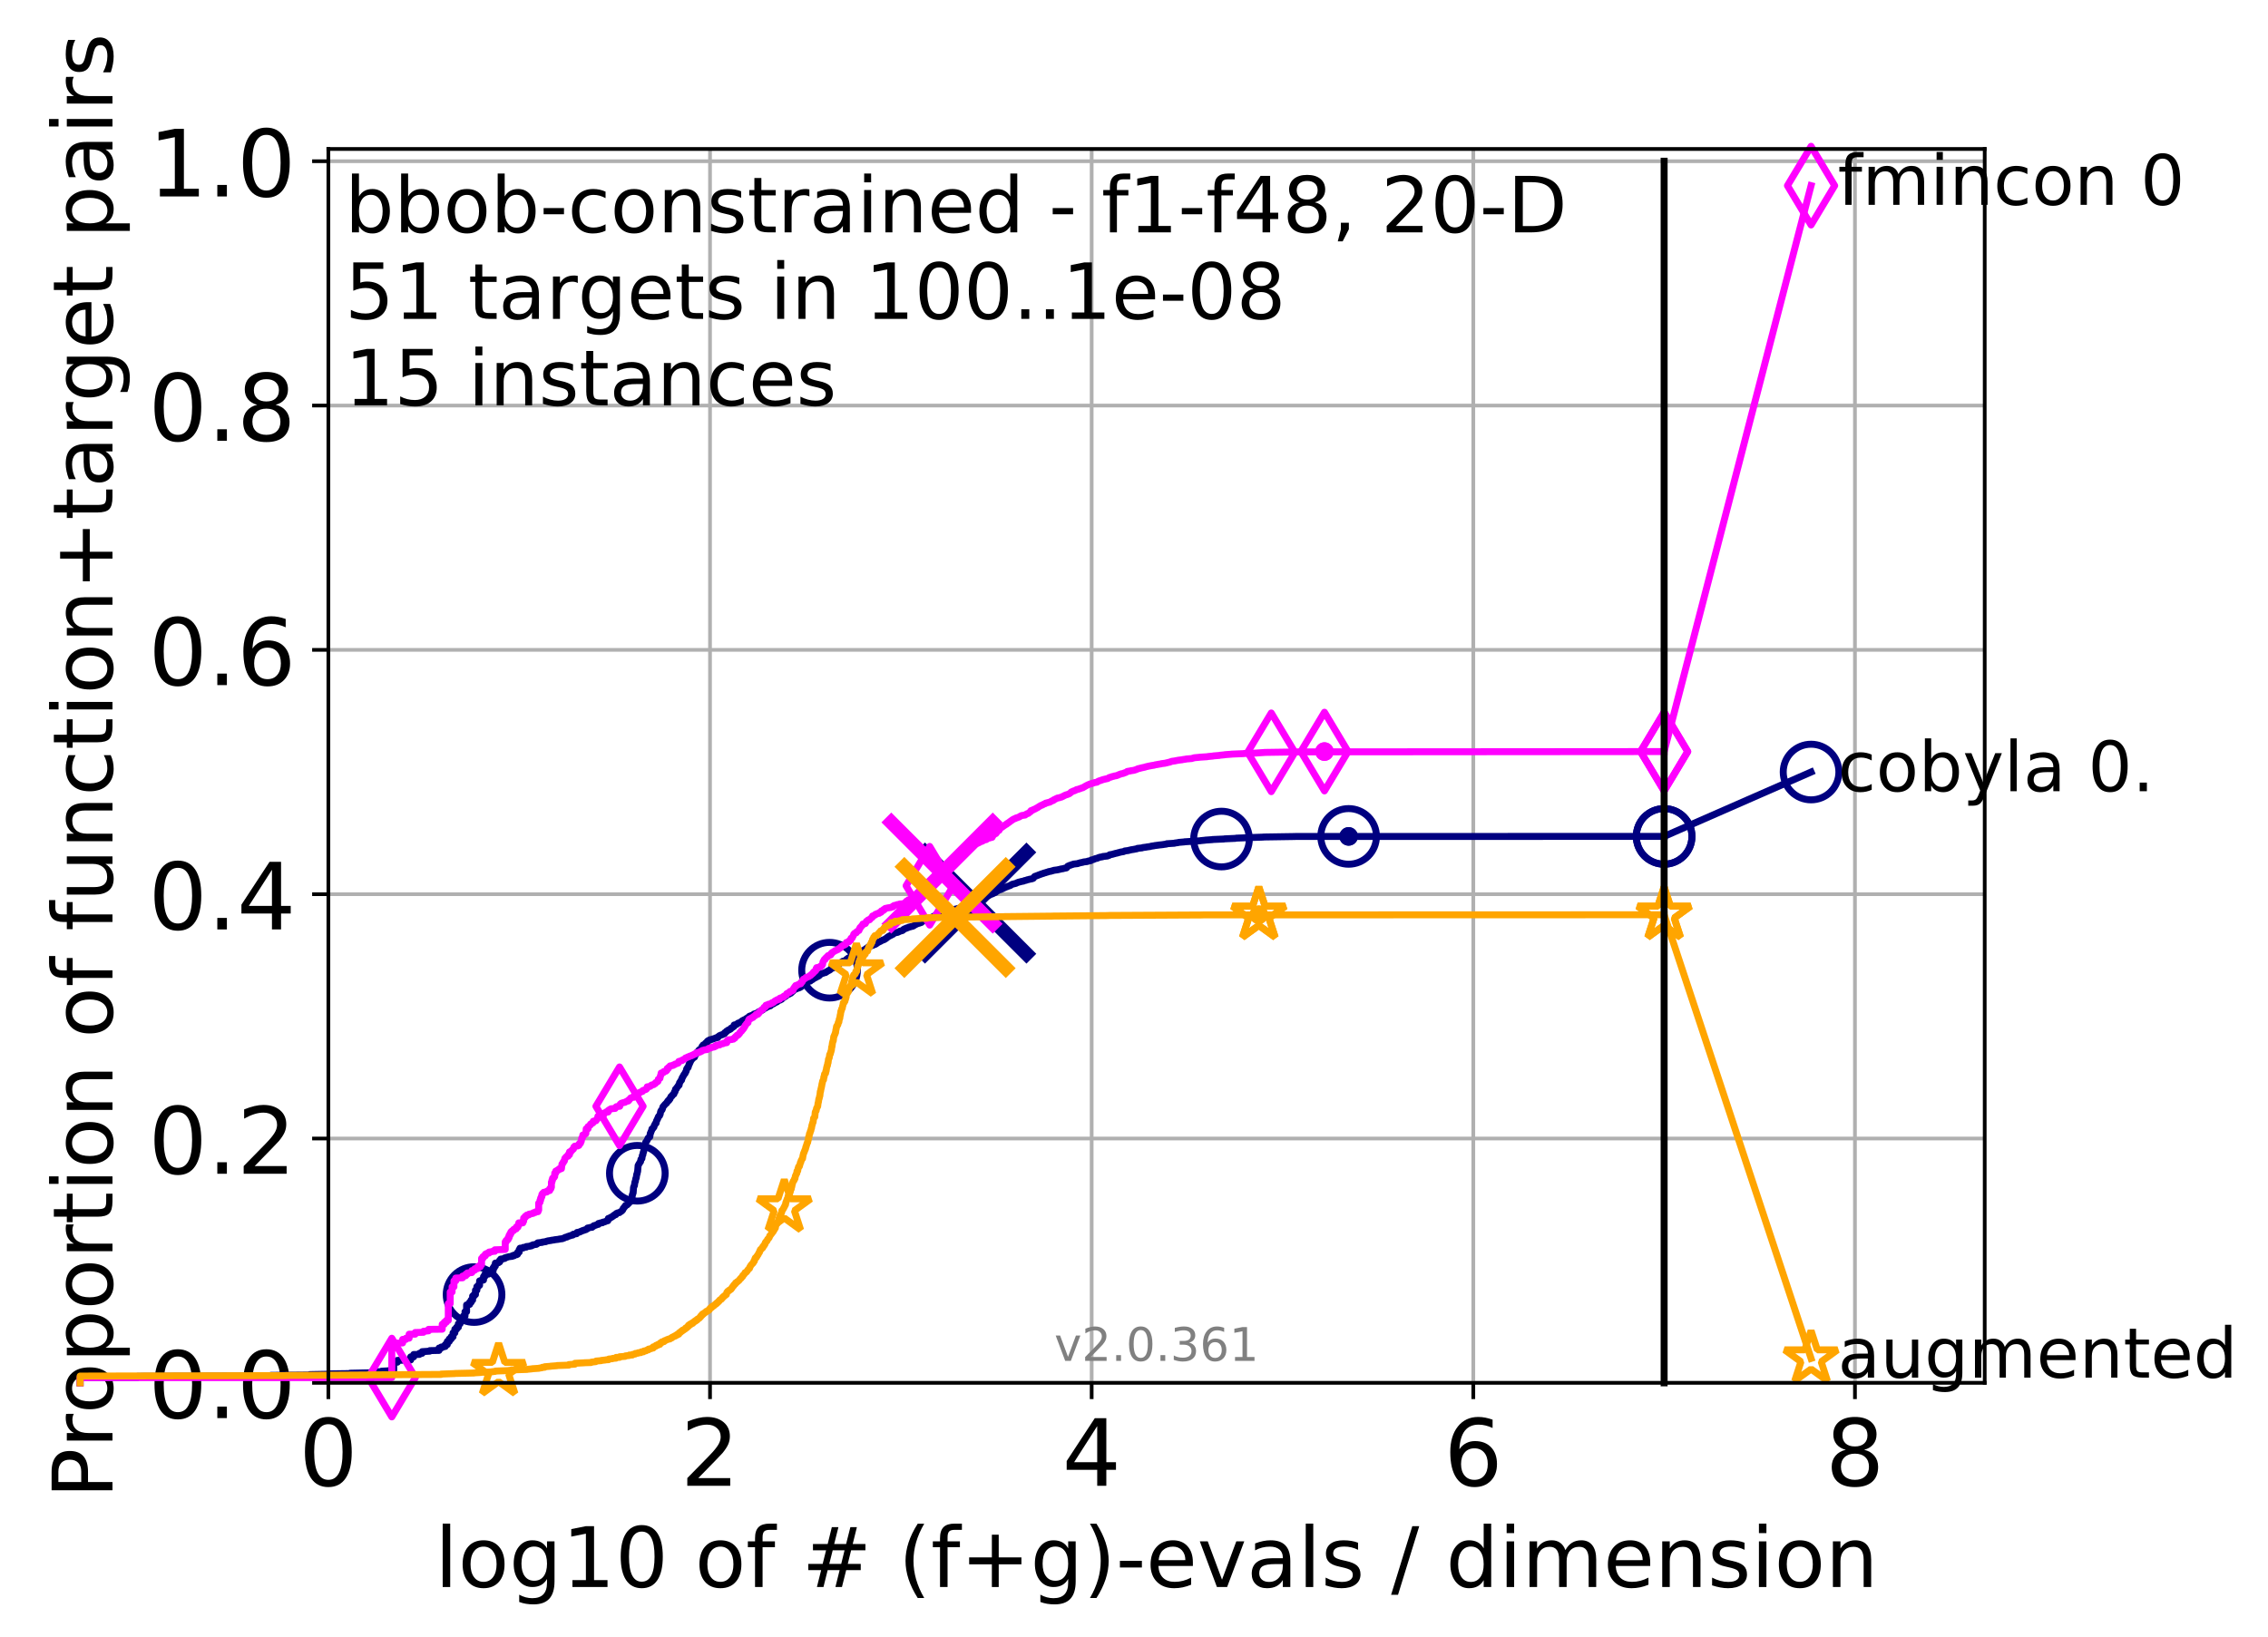 <?xml version="1.0" encoding="utf-8" standalone="no"?>
<!DOCTYPE svg PUBLIC "-//W3C//DTD SVG 1.1//EN"
  "http://www.w3.org/Graphics/SVG/1.1/DTD/svg11.dtd">
<!-- Created with matplotlib (http://matplotlib.org/) -->
<svg height="353pt" version="1.1" viewBox="0 0 489 353" width="489pt" xmlns="http://www.w3.org/2000/svg" xmlns:xlink="http://www.w3.org/1999/xlink">
 <defs>
  <style type="text/css">
*{stroke-linecap:butt;stroke-linejoin:round;}
  </style>
 </defs>
 <g id="figure_1">
  <g id="patch_1">
   <path d="M 0 353.222 
L 489.641 353.222 
L 489.641 0 
L 0 0 
z
" style="fill:#ffffff;"/>
  </g>
  <g id="axes_1">
   <g id="patch_2">
    <path d="M 70.8 298.245 
L 427.92 298.245 
L 427.92 32.133 
L 70.8 32.133 
z
" style="fill:#ffffff;"/>
   </g>
   <g id="matplotlib.axis_1">
    <g id="xtick_1">
     <g id="line2d_1">
      <path clip-path="url(#p1b9d15d604)" d="M 70.8 298.245 
L 70.8 32.133 
" style="fill:none;stroke:#b0b0b0;stroke-linecap:square;stroke-width:0.8;"/>
     </g>
     <g id="line2d_2">
      <defs>
       <path d="M 0 0 
L 0 3.5 
" id="mfeef10f96e" style="stroke:#000000;stroke-width:0.8;"/>
      </defs>
      <g>
       <use style="stroke:#000000;stroke-width:0.8;" x="70.8" xlink:href="#mfeef10f96e" y="298.245"/>
      </g>
     </g>
     <g id="text_1">
      <!-- 0 -->
      <defs>
       <path d="M 31.781 66.406 
Q 24.172 66.406 20.328 58.906 
Q 16.5 51.422 16.5 36.375 
Q 16.5 21.391 20.328 13.891 
Q 24.172 6.391 31.781 6.391 
Q 39.453 6.391 43.281 13.891 
Q 47.125 21.391 47.125 36.375 
Q 47.125 51.422 43.281 58.906 
Q 39.453 66.406 31.781 66.406 
z
M 31.781 74.219 
Q 44.047 74.219 50.516 64.516 
Q 56.984 54.828 56.984 36.375 
Q 56.984 17.969 50.516 8.266 
Q 44.047 -1.422 31.781 -1.422 
Q 19.531 -1.422 13.062 8.266 
Q 6.594 17.969 6.594 36.375 
Q 6.594 54.828 13.062 64.516 
Q 19.531 74.219 31.781 74.219 
z
" id="DejaVuSans-30"/>
      </defs>
      <g transform="translate(64.438 320.442)scale(0.2 -0.2)">
       <use xlink:href="#DejaVuSans-30"/>
      </g>
     </g>
    </g>
    <g id="xtick_2">
     <g id="line2d_3">
      <path clip-path="url(#p1b9d15d604)" d="M 153.086 298.245 
L 153.086 32.133 
" style="fill:none;stroke:#b0b0b0;stroke-linecap:square;stroke-width:0.8;"/>
     </g>
     <g id="line2d_4">
      <g>
       <use style="stroke:#000000;stroke-width:0.8;" x="153.086" xlink:href="#mfeef10f96e" y="298.245"/>
      </g>
     </g>
     <g id="text_2">
      <!-- 2 -->
      <defs>
       <path d="M 19.188 8.297 
L 53.609 8.297 
L 53.609 0 
L 7.328 0 
L 7.328 8.297 
Q 12.938 14.109 22.625 23.891 
Q 32.328 33.688 34.812 36.531 
Q 39.547 41.844 41.422 45.531 
Q 43.312 49.219 43.312 52.781 
Q 43.312 58.594 39.234 62.25 
Q 35.156 65.922 28.609 65.922 
Q 23.969 65.922 18.812 64.312 
Q 13.672 62.703 7.812 59.422 
L 7.812 69.391 
Q 13.766 71.781 18.938 73 
Q 24.125 74.219 28.422 74.219 
Q 39.75 74.219 46.484 68.547 
Q 53.219 62.891 53.219 53.422 
Q 53.219 48.922 51.531 44.891 
Q 49.859 40.875 45.406 35.406 
Q 44.188 33.984 37.641 27.219 
Q 31.109 20.453 19.188 8.297 
z
" id="DejaVuSans-32"/>
      </defs>
      <g transform="translate(146.723 320.442)scale(0.2 -0.2)">
       <use xlink:href="#DejaVuSans-32"/>
      </g>
     </g>
    </g>
    <g id="xtick_3">
     <g id="line2d_5">
      <path clip-path="url(#p1b9d15d604)" d="M 235.371 298.245 
L 235.371 32.133 
" style="fill:none;stroke:#b0b0b0;stroke-linecap:square;stroke-width:0.8;"/>
     </g>
     <g id="line2d_6">
      <g>
       <use style="stroke:#000000;stroke-width:0.8;" x="235.371" xlink:href="#mfeef10f96e" y="298.245"/>
      </g>
     </g>
     <g id="text_3">
      <!-- 4 -->
      <defs>
       <path d="M 37.797 64.312 
L 12.891 25.391 
L 37.797 25.391 
z
M 35.203 72.906 
L 47.609 72.906 
L 47.609 25.391 
L 58.016 25.391 
L 58.016 17.188 
L 47.609 17.188 
L 47.609 0 
L 37.797 0 
L 37.797 17.188 
L 4.891 17.188 
L 4.891 26.703 
z
" id="DejaVuSans-34"/>
      </defs>
      <g transform="translate(229.009 320.442)scale(0.2 -0.2)">
       <use xlink:href="#DejaVuSans-34"/>
      </g>
     </g>
    </g>
    <g id="xtick_4">
     <g id="line2d_7">
      <path clip-path="url(#p1b9d15d604)" d="M 317.657 298.245 
L 317.657 32.133 
" style="fill:none;stroke:#b0b0b0;stroke-linecap:square;stroke-width:0.8;"/>
     </g>
     <g id="line2d_8">
      <g>
       <use style="stroke:#000000;stroke-width:0.8;" x="317.657" xlink:href="#mfeef10f96e" y="298.245"/>
      </g>
     </g>
     <g id="text_4">
      <!-- 6 -->
      <defs>
       <path d="M 33.016 40.375 
Q 26.375 40.375 22.484 35.828 
Q 18.609 31.297 18.609 23.391 
Q 18.609 15.531 22.484 10.953 
Q 26.375 6.391 33.016 6.391 
Q 39.656 6.391 43.531 10.953 
Q 47.406 15.531 47.406 23.391 
Q 47.406 31.297 43.531 35.828 
Q 39.656 40.375 33.016 40.375 
z
M 52.594 71.297 
L 52.594 62.312 
Q 48.875 64.062 45.094 64.984 
Q 41.312 65.922 37.594 65.922 
Q 27.828 65.922 22.672 59.328 
Q 17.531 52.734 16.797 39.406 
Q 19.672 43.656 24.016 45.922 
Q 28.375 48.188 33.594 48.188 
Q 44.578 48.188 50.953 41.516 
Q 57.328 34.859 57.328 23.391 
Q 57.328 12.156 50.688 5.359 
Q 44.047 -1.422 33.016 -1.422 
Q 20.359 -1.422 13.672 8.266 
Q 6.984 17.969 6.984 36.375 
Q 6.984 53.656 15.188 63.938 
Q 23.391 74.219 37.203 74.219 
Q 40.922 74.219 44.703 73.484 
Q 48.484 72.75 52.594 71.297 
z
" id="DejaVuSans-36"/>
      </defs>
      <g transform="translate(311.295 320.442)scale(0.2 -0.2)">
       <use xlink:href="#DejaVuSans-36"/>
      </g>
     </g>
    </g>
    <g id="xtick_5">
     <g id="line2d_9">
      <path clip-path="url(#p1b9d15d604)" d="M 399.943 298.245 
L 399.943 32.133 
" style="fill:none;stroke:#b0b0b0;stroke-linecap:square;stroke-width:0.8;"/>
     </g>
     <g id="line2d_10">
      <g>
       <use style="stroke:#000000;stroke-width:0.8;" x="399.943" xlink:href="#mfeef10f96e" y="298.245"/>
      </g>
     </g>
     <g id="text_5">
      <!-- 8 -->
      <defs>
       <path d="M 31.781 34.625 
Q 24.75 34.625 20.719 30.859 
Q 16.703 27.094 16.703 20.516 
Q 16.703 13.922 20.719 10.156 
Q 24.75 6.391 31.781 6.391 
Q 38.812 6.391 42.859 10.172 
Q 46.922 13.969 46.922 20.516 
Q 46.922 27.094 42.891 30.859 
Q 38.875 34.625 31.781 34.625 
z
M 21.922 38.812 
Q 15.578 40.375 12.031 44.719 
Q 8.5 49.078 8.5 55.328 
Q 8.5 64.062 14.719 69.141 
Q 20.953 74.219 31.781 74.219 
Q 42.672 74.219 48.875 69.141 
Q 55.078 64.062 55.078 55.328 
Q 55.078 49.078 51.531 44.719 
Q 48 40.375 41.703 38.812 
Q 48.828 37.156 52.797 32.312 
Q 56.781 27.484 56.781 20.516 
Q 56.781 9.906 50.312 4.234 
Q 43.844 -1.422 31.781 -1.422 
Q 19.734 -1.422 13.25 4.234 
Q 6.781 9.906 6.781 20.516 
Q 6.781 27.484 10.781 32.312 
Q 14.797 37.156 21.922 38.812 
z
M 18.312 54.391 
Q 18.312 48.734 21.844 45.562 
Q 25.391 42.391 31.781 42.391 
Q 38.141 42.391 41.719 45.562 
Q 45.312 48.734 45.312 54.391 
Q 45.312 60.062 41.719 63.234 
Q 38.141 66.406 31.781 66.406 
Q 25.391 66.406 21.844 63.234 
Q 18.312 60.062 18.312 54.391 
z
" id="DejaVuSans-38"/>
      </defs>
      <g transform="translate(393.58 320.442)scale(0.2 -0.2)">
       <use xlink:href="#DejaVuSans-38"/>
      </g>
     </g>
    </g>
    <g id="text_6">
     <!-- log10 of # (f+g)-evals / dimension -->
     <defs>
      <path d="M 9.422 75.984 
L 18.406 75.984 
L 18.406 0 
L 9.422 0 
z
" id="DejaVuSans-6c"/>
      <path d="M 30.609 48.391 
Q 23.391 48.391 19.188 42.75 
Q 14.984 37.109 14.984 27.297 
Q 14.984 17.484 19.156 11.844 
Q 23.344 6.203 30.609 6.203 
Q 37.797 6.203 41.984 11.859 
Q 46.188 17.531 46.188 27.297 
Q 46.188 37.016 41.984 42.703 
Q 37.797 48.391 30.609 48.391 
z
M 30.609 56 
Q 42.328 56 49.016 48.375 
Q 55.719 40.766 55.719 27.297 
Q 55.719 13.875 49.016 6.219 
Q 42.328 -1.422 30.609 -1.422 
Q 18.844 -1.422 12.172 6.219 
Q 5.516 13.875 5.516 27.297 
Q 5.516 40.766 12.172 48.375 
Q 18.844 56 30.609 56 
z
" id="DejaVuSans-6f"/>
      <path d="M 45.406 27.984 
Q 45.406 37.75 41.375 43.109 
Q 37.359 48.484 30.078 48.484 
Q 22.859 48.484 18.828 43.109 
Q 14.797 37.75 14.797 27.984 
Q 14.797 18.266 18.828 12.891 
Q 22.859 7.516 30.078 7.516 
Q 37.359 7.516 41.375 12.891 
Q 45.406 18.266 45.406 27.984 
z
M 54.391 6.781 
Q 54.391 -7.172 48.188 -13.984 
Q 42 -20.797 29.203 -20.797 
Q 24.469 -20.797 20.266 -20.094 
Q 16.062 -19.391 12.109 -17.922 
L 12.109 -9.188 
Q 16.062 -11.328 19.922 -12.344 
Q 23.781 -13.375 27.781 -13.375 
Q 36.625 -13.375 41.016 -8.766 
Q 45.406 -4.156 45.406 5.172 
L 45.406 9.625 
Q 42.625 4.781 38.281 2.391 
Q 33.938 0 27.875 0 
Q 17.828 0 11.672 7.656 
Q 5.516 15.328 5.516 27.984 
Q 5.516 40.672 11.672 48.328 
Q 17.828 56 27.875 56 
Q 33.938 56 38.281 53.609 
Q 42.625 51.219 45.406 46.391 
L 45.406 54.688 
L 54.391 54.688 
z
" id="DejaVuSans-67"/>
      <path d="M 12.406 8.297 
L 28.516 8.297 
L 28.516 63.922 
L 10.984 60.406 
L 10.984 69.391 
L 28.422 72.906 
L 38.281 72.906 
L 38.281 8.297 
L 54.391 8.297 
L 54.391 0 
L 12.406 0 
z
" id="DejaVuSans-31"/>
      <path id="DejaVuSans-20"/>
      <path d="M 37.109 75.984 
L 37.109 68.5 
L 28.516 68.5 
Q 23.688 68.5 21.797 66.547 
Q 19.922 64.594 19.922 59.516 
L 19.922 54.688 
L 34.719 54.688 
L 34.719 47.703 
L 19.922 47.703 
L 19.922 0 
L 10.891 0 
L 10.891 47.703 
L 2.297 47.703 
L 2.297 54.688 
L 10.891 54.688 
L 10.891 58.5 
Q 10.891 67.625 15.141 71.797 
Q 19.391 75.984 28.609 75.984 
z
" id="DejaVuSans-66"/>
      <path d="M 51.125 44 
L 36.922 44 
L 32.812 27.688 
L 47.125 27.688 
z
M 43.797 71.781 
L 38.719 51.516 
L 52.984 51.516 
L 58.109 71.781 
L 65.922 71.781 
L 60.891 51.516 
L 76.125 51.516 
L 76.125 44 
L 58.984 44 
L 54.984 27.688 
L 70.516 27.688 
L 70.516 20.219 
L 53.078 20.219 
L 48 0 
L 40.188 0 
L 45.219 20.219 
L 30.906 20.219 
L 25.875 0 
L 18.016 0 
L 23.094 20.219 
L 7.719 20.219 
L 7.719 27.688 
L 24.906 27.688 
L 29 44 
L 13.281 44 
L 13.281 51.516 
L 30.906 51.516 
L 35.891 71.781 
z
" id="DejaVuSans-23"/>
      <path d="M 31 75.875 
Q 24.469 64.656 21.281 53.656 
Q 18.109 42.672 18.109 31.391 
Q 18.109 20.125 21.312 9.062 
Q 24.516 -2 31 -13.188 
L 23.188 -13.188 
Q 15.875 -1.703 12.234 9.375 
Q 8.594 20.453 8.594 31.391 
Q 8.594 42.281 12.203 53.312 
Q 15.828 64.359 23.188 75.875 
z
" id="DejaVuSans-28"/>
      <path d="M 46 62.703 
L 46 35.5 
L 73.188 35.5 
L 73.188 27.203 
L 46 27.203 
L 46 0 
L 37.797 0 
L 37.797 27.203 
L 10.594 27.203 
L 10.594 35.5 
L 37.797 35.5 
L 37.797 62.703 
z
" id="DejaVuSans-2b"/>
      <path d="M 8.016 75.875 
L 15.828 75.875 
Q 23.141 64.359 26.781 53.312 
Q 30.422 42.281 30.422 31.391 
Q 30.422 20.453 26.781 9.375 
Q 23.141 -1.703 15.828 -13.188 
L 8.016 -13.188 
Q 14.5 -2 17.703 9.062 
Q 20.906 20.125 20.906 31.391 
Q 20.906 42.672 17.703 53.656 
Q 14.5 64.656 8.016 75.875 
z
" id="DejaVuSans-29"/>
      <path d="M 4.891 31.391 
L 31.203 31.391 
L 31.203 23.391 
L 4.891 23.391 
z
" id="DejaVuSans-2d"/>
      <path d="M 56.203 29.594 
L 56.203 25.203 
L 14.891 25.203 
Q 15.484 15.922 20.484 11.062 
Q 25.484 6.203 34.422 6.203 
Q 39.594 6.203 44.453 7.469 
Q 49.312 8.734 54.109 11.281 
L 54.109 2.781 
Q 49.266 0.734 44.188 -0.344 
Q 39.109 -1.422 33.891 -1.422 
Q 20.797 -1.422 13.156 6.188 
Q 5.516 13.812 5.516 26.812 
Q 5.516 40.234 12.766 48.109 
Q 20.016 56 32.328 56 
Q 43.359 56 49.781 48.891 
Q 56.203 41.797 56.203 29.594 
z
M 47.219 32.234 
Q 47.125 39.594 43.094 43.984 
Q 39.062 48.391 32.422 48.391 
Q 24.906 48.391 20.391 44.141 
Q 15.875 39.891 15.188 32.172 
z
" id="DejaVuSans-65"/>
      <path d="M 2.984 54.688 
L 12.5 54.688 
L 29.594 8.797 
L 46.688 54.688 
L 56.203 54.688 
L 35.688 0 
L 23.484 0 
z
" id="DejaVuSans-76"/>
      <path d="M 34.281 27.484 
Q 23.391 27.484 19.188 25 
Q 14.984 22.516 14.984 16.5 
Q 14.984 11.719 18.141 8.906 
Q 21.297 6.109 26.703 6.109 
Q 34.188 6.109 38.703 11.406 
Q 43.219 16.703 43.219 25.484 
L 43.219 27.484 
z
M 52.203 31.203 
L 52.203 0 
L 43.219 0 
L 43.219 8.297 
Q 40.141 3.328 35.547 0.953 
Q 30.953 -1.422 24.312 -1.422 
Q 15.922 -1.422 10.953 3.297 
Q 6 8.016 6 15.922 
Q 6 25.141 12.172 29.828 
Q 18.359 34.516 30.609 34.516 
L 43.219 34.516 
L 43.219 35.406 
Q 43.219 41.609 39.141 45 
Q 35.062 48.391 27.688 48.391 
Q 23 48.391 18.547 47.266 
Q 14.109 46.141 10.016 43.891 
L 10.016 52.203 
Q 14.938 54.109 19.578 55.047 
Q 24.219 56 28.609 56 
Q 40.484 56 46.344 49.844 
Q 52.203 43.703 52.203 31.203 
z
" id="DejaVuSans-61"/>
      <path d="M 44.281 53.078 
L 44.281 44.578 
Q 40.484 46.531 36.375 47.5 
Q 32.281 48.484 27.875 48.484 
Q 21.188 48.484 17.844 46.438 
Q 14.5 44.391 14.5 40.281 
Q 14.5 37.156 16.891 35.375 
Q 19.281 33.594 26.516 31.984 
L 29.594 31.297 
Q 39.156 29.25 43.188 25.516 
Q 47.219 21.781 47.219 15.094 
Q 47.219 7.469 41.188 3.016 
Q 35.156 -1.422 24.609 -1.422 
Q 20.219 -1.422 15.453 -0.562 
Q 10.688 0.297 5.422 2 
L 5.422 11.281 
Q 10.406 8.688 15.234 7.391 
Q 20.062 6.109 24.812 6.109 
Q 31.156 6.109 34.562 8.281 
Q 37.984 10.453 37.984 14.406 
Q 37.984 18.062 35.516 20.016 
Q 33.062 21.969 24.703 23.781 
L 21.578 24.516 
Q 13.234 26.266 9.516 29.906 
Q 5.812 33.547 5.812 39.891 
Q 5.812 47.609 11.281 51.797 
Q 16.75 56 26.812 56 
Q 31.781 56 36.172 55.266 
Q 40.578 54.547 44.281 53.078 
z
" id="DejaVuSans-73"/>
      <path d="M 25.391 72.906 
L 33.688 72.906 
L 8.297 -9.281 
L 0 -9.281 
z
" id="DejaVuSans-2f"/>
      <path d="M 45.406 46.391 
L 45.406 75.984 
L 54.391 75.984 
L 54.391 0 
L 45.406 0 
L 45.406 8.203 
Q 42.578 3.328 38.25 0.953 
Q 33.938 -1.422 27.875 -1.422 
Q 17.969 -1.422 11.734 6.484 
Q 5.516 14.406 5.516 27.297 
Q 5.516 40.188 11.734 48.094 
Q 17.969 56 27.875 56 
Q 33.938 56 38.25 53.625 
Q 42.578 51.266 45.406 46.391 
z
M 14.797 27.297 
Q 14.797 17.391 18.875 11.75 
Q 22.953 6.109 30.078 6.109 
Q 37.203 6.109 41.297 11.75 
Q 45.406 17.391 45.406 27.297 
Q 45.406 37.203 41.297 42.844 
Q 37.203 48.484 30.078 48.484 
Q 22.953 48.484 18.875 42.844 
Q 14.797 37.203 14.797 27.297 
z
" id="DejaVuSans-64"/>
      <path d="M 9.422 54.688 
L 18.406 54.688 
L 18.406 0 
L 9.422 0 
z
M 9.422 75.984 
L 18.406 75.984 
L 18.406 64.594 
L 9.422 64.594 
z
" id="DejaVuSans-69"/>
      <path d="M 52 44.188 
Q 55.375 50.25 60.062 53.125 
Q 64.75 56 71.094 56 
Q 79.641 56 84.281 50.016 
Q 88.922 44.047 88.922 33.016 
L 88.922 0 
L 79.891 0 
L 79.891 32.719 
Q 79.891 40.578 77.094 44.375 
Q 74.312 48.188 68.609 48.188 
Q 61.625 48.188 57.562 43.547 
Q 53.516 38.922 53.516 30.906 
L 53.516 0 
L 44.484 0 
L 44.484 32.719 
Q 44.484 40.625 41.703 44.406 
Q 38.922 48.188 33.109 48.188 
Q 26.219 48.188 22.156 43.531 
Q 18.109 38.875 18.109 30.906 
L 18.109 0 
L 9.078 0 
L 9.078 54.688 
L 18.109 54.688 
L 18.109 46.188 
Q 21.188 51.219 25.484 53.609 
Q 29.781 56 35.688 56 
Q 41.656 56 45.828 52.969 
Q 50 49.953 52 44.188 
z
" id="DejaVuSans-6d"/>
      <path d="M 54.891 33.016 
L 54.891 0 
L 45.906 0 
L 45.906 32.719 
Q 45.906 40.484 42.875 44.328 
Q 39.844 48.188 33.797 48.188 
Q 26.516 48.188 22.312 43.547 
Q 18.109 38.922 18.109 30.906 
L 18.109 0 
L 9.078 0 
L 9.078 54.688 
L 18.109 54.688 
L 18.109 46.188 
Q 21.344 51.125 25.703 53.562 
Q 30.078 56 35.797 56 
Q 45.219 56 50.047 50.172 
Q 54.891 44.344 54.891 33.016 
z
" id="DejaVuSans-6e"/>
     </defs>
     <g transform="translate(93.753 342.279)scale(0.18 -0.18)">
      <use xlink:href="#DejaVuSans-6c"/>
      <use x="27.783" xlink:href="#DejaVuSans-6f"/>
      <use x="88.965" xlink:href="#DejaVuSans-67"/>
      <use x="152.441" xlink:href="#DejaVuSans-31"/>
      <use x="216.064" xlink:href="#DejaVuSans-30"/>
      <use x="279.688" xlink:href="#DejaVuSans-20"/>
      <use x="311.475" xlink:href="#DejaVuSans-6f"/>
      <use x="372.656" xlink:href="#DejaVuSans-66"/>
      <use x="407.861" xlink:href="#DejaVuSans-20"/>
      <use x="439.648" xlink:href="#DejaVuSans-23"/>
      <use x="523.438" xlink:href="#DejaVuSans-20"/>
      <use x="555.225" xlink:href="#DejaVuSans-28"/>
      <use x="594.238" xlink:href="#DejaVuSans-66"/>
      <use x="629.443" xlink:href="#DejaVuSans-2b"/>
      <use x="713.232" xlink:href="#DejaVuSans-67"/>
      <use x="776.709" xlink:href="#DejaVuSans-29"/>
      <use x="815.723" xlink:href="#DejaVuSans-2d"/>
      <use x="851.807" xlink:href="#DejaVuSans-65"/>
      <use x="913.33" xlink:href="#DejaVuSans-76"/>
      <use x="972.51" xlink:href="#DejaVuSans-61"/>
      <use x="1033.789" xlink:href="#DejaVuSans-6c"/>
      <use x="1061.572" xlink:href="#DejaVuSans-73"/>
      <use x="1113.672" xlink:href="#DejaVuSans-20"/>
      <use x="1145.459" xlink:href="#DejaVuSans-2f"/>
      <use x="1179.15" xlink:href="#DejaVuSans-20"/>
      <use x="1210.938" xlink:href="#DejaVuSans-64"/>
      <use x="1274.414" xlink:href="#DejaVuSans-69"/>
      <use x="1302.197" xlink:href="#DejaVuSans-6d"/>
      <use x="1399.609" xlink:href="#DejaVuSans-65"/>
      <use x="1461.133" xlink:href="#DejaVuSans-6e"/>
      <use x="1524.512" xlink:href="#DejaVuSans-73"/>
      <use x="1576.611" xlink:href="#DejaVuSans-69"/>
      <use x="1604.395" xlink:href="#DejaVuSans-6f"/>
      <use x="1665.576" xlink:href="#DejaVuSans-6e"/>
     </g>
    </g>
   </g>
   <g id="matplotlib.axis_2">
    <g id="ytick_1">
     <g id="line2d_11">
      <path clip-path="url(#p1b9d15d604)" d="M 70.8 298.245 
L 427.92 298.245 
" style="fill:none;stroke:#b0b0b0;stroke-linecap:square;stroke-width:0.8;"/>
     </g>
     <g id="line2d_12">
      <defs>
       <path d="M 0 0 
L -3.5 0 
" id="m5a272cd9fe" style="stroke:#000000;stroke-width:0.8;"/>
      </defs>
      <g>
       <use style="stroke:#000000;stroke-width:0.8;" x="70.8" xlink:href="#m5a272cd9fe" y="298.245"/>
      </g>
     </g>
     <g id="text_7">
      <!-- 0.0 -->
      <defs>
       <path d="M 10.688 12.406 
L 21 12.406 
L 21 0 
L 10.688 0 
z
" id="DejaVuSans-2e"/>
      </defs>
      <g transform="translate(31.994 305.844)scale(0.2 -0.2)">
       <use xlink:href="#DejaVuSans-30"/>
       <use x="63.623" xlink:href="#DejaVuSans-2e"/>
       <use x="95.41" xlink:href="#DejaVuSans-30"/>
      </g>
     </g>
    </g>
    <g id="ytick_2">
     <g id="line2d_13">
      <path clip-path="url(#p1b9d15d604)" d="M 70.8 245.55 
L 427.92 245.55 
" style="fill:none;stroke:#b0b0b0;stroke-linecap:square;stroke-width:0.8;"/>
     </g>
     <g id="line2d_14">
      <g>
       <use style="stroke:#000000;stroke-width:0.8;" x="70.8" xlink:href="#m5a272cd9fe" y="245.55"/>
      </g>
     </g>
     <g id="text_8">
      <!-- 0.2 -->
      <g transform="translate(31.994 253.148)scale(0.2 -0.2)">
       <use xlink:href="#DejaVuSans-30"/>
       <use x="63.623" xlink:href="#DejaVuSans-2e"/>
       <use x="95.41" xlink:href="#DejaVuSans-32"/>
      </g>
     </g>
    </g>
    <g id="ytick_3">
     <g id="line2d_15">
      <path clip-path="url(#p1b9d15d604)" d="M 70.8 192.854 
L 427.92 192.854 
" style="fill:none;stroke:#b0b0b0;stroke-linecap:square;stroke-width:0.8;"/>
     </g>
     <g id="line2d_16">
      <g>
       <use style="stroke:#000000;stroke-width:0.8;" x="70.8" xlink:href="#m5a272cd9fe" y="192.854"/>
      </g>
     </g>
     <g id="text_9">
      <!-- 0.4 -->
      <g transform="translate(31.994 200.453)scale(0.2 -0.2)">
       <use xlink:href="#DejaVuSans-30"/>
       <use x="63.623" xlink:href="#DejaVuSans-2e"/>
       <use x="95.41" xlink:href="#DejaVuSans-34"/>
      </g>
     </g>
    </g>
    <g id="ytick_4">
     <g id="line2d_17">
      <path clip-path="url(#p1b9d15d604)" d="M 70.8 140.159 
L 427.92 140.159 
" style="fill:none;stroke:#b0b0b0;stroke-linecap:square;stroke-width:0.8;"/>
     </g>
     <g id="line2d_18">
      <g>
       <use style="stroke:#000000;stroke-width:0.8;" x="70.8" xlink:href="#m5a272cd9fe" y="140.159"/>
      </g>
     </g>
     <g id="text_10">
      <!-- 0.6 -->
      <g transform="translate(31.994 147.757)scale(0.2 -0.2)">
       <use xlink:href="#DejaVuSans-30"/>
       <use x="63.623" xlink:href="#DejaVuSans-2e"/>
       <use x="95.41" xlink:href="#DejaVuSans-36"/>
      </g>
     </g>
    </g>
    <g id="ytick_5">
     <g id="line2d_19">
      <path clip-path="url(#p1b9d15d604)" d="M 70.8 87.464 
L 427.92 87.464 
" style="fill:none;stroke:#b0b0b0;stroke-linecap:square;stroke-width:0.8;"/>
     </g>
     <g id="line2d_20">
      <g>
       <use style="stroke:#000000;stroke-width:0.8;" x="70.8" xlink:href="#m5a272cd9fe" y="87.464"/>
      </g>
     </g>
     <g id="text_11">
      <!-- 0.8 -->
      <g transform="translate(31.994 95.062)scale(0.2 -0.2)">
       <use xlink:href="#DejaVuSans-30"/>
       <use x="63.623" xlink:href="#DejaVuSans-2e"/>
       <use x="95.41" xlink:href="#DejaVuSans-38"/>
      </g>
     </g>
    </g>
    <g id="ytick_6">
     <g id="line2d_21">
      <path clip-path="url(#p1b9d15d604)" d="M 70.8 34.768 
L 427.92 34.768 
" style="fill:none;stroke:#b0b0b0;stroke-linecap:square;stroke-width:0.8;"/>
     </g>
     <g id="line2d_22">
      <g>
       <use style="stroke:#000000;stroke-width:0.8;" x="70.8" xlink:href="#m5a272cd9fe" y="34.768"/>
      </g>
     </g>
     <g id="text_12">
      <!-- 1.0 -->
      <g transform="translate(31.994 42.367)scale(0.2 -0.2)">
       <use xlink:href="#DejaVuSans-31"/>
       <use x="63.623" xlink:href="#DejaVuSans-2e"/>
       <use x="95.41" xlink:href="#DejaVuSans-30"/>
      </g>
     </g>
    </g>
    <g id="text_13">
     <!-- Proportion of function+target pairs -->
     <defs>
      <path d="M 19.672 64.797 
L 19.672 37.406 
L 32.078 37.406 
Q 38.969 37.406 42.719 40.969 
Q 46.484 44.531 46.484 51.125 
Q 46.484 57.672 42.719 61.234 
Q 38.969 64.797 32.078 64.797 
z
M 9.812 72.906 
L 32.078 72.906 
Q 44.344 72.906 50.609 67.359 
Q 56.891 61.812 56.891 51.125 
Q 56.891 40.328 50.609 34.812 
Q 44.344 29.297 32.078 29.297 
L 19.672 29.297 
L 19.672 0 
L 9.812 0 
z
" id="DejaVuSans-50"/>
      <path d="M 41.109 46.297 
Q 39.594 47.172 37.812 47.578 
Q 36.031 48 33.891 48 
Q 26.266 48 22.188 43.047 
Q 18.109 38.094 18.109 28.812 
L 18.109 0 
L 9.078 0 
L 9.078 54.688 
L 18.109 54.688 
L 18.109 46.188 
Q 20.953 51.172 25.484 53.578 
Q 30.031 56 36.531 56 
Q 37.453 56 38.578 55.875 
Q 39.703 55.766 41.062 55.516 
z
" id="DejaVuSans-72"/>
      <path d="M 18.109 8.203 
L 18.109 -20.797 
L 9.078 -20.797 
L 9.078 54.688 
L 18.109 54.688 
L 18.109 46.391 
Q 20.953 51.266 25.266 53.625 
Q 29.594 56 35.594 56 
Q 45.562 56 51.781 48.094 
Q 58.016 40.188 58.016 27.297 
Q 58.016 14.406 51.781 6.484 
Q 45.562 -1.422 35.594 -1.422 
Q 29.594 -1.422 25.266 0.953 
Q 20.953 3.328 18.109 8.203 
z
M 48.688 27.297 
Q 48.688 37.203 44.609 42.844 
Q 40.531 48.484 33.406 48.484 
Q 26.266 48.484 22.188 42.844 
Q 18.109 37.203 18.109 27.297 
Q 18.109 17.391 22.188 11.75 
Q 26.266 6.109 33.406 6.109 
Q 40.531 6.109 44.609 11.75 
Q 48.688 17.391 48.688 27.297 
z
" id="DejaVuSans-70"/>
      <path d="M 18.312 70.219 
L 18.312 54.688 
L 36.812 54.688 
L 36.812 47.703 
L 18.312 47.703 
L 18.312 18.016 
Q 18.312 11.328 20.141 9.422 
Q 21.969 7.516 27.594 7.516 
L 36.812 7.516 
L 36.812 0 
L 27.594 0 
Q 17.188 0 13.234 3.875 
Q 9.281 7.766 9.281 18.016 
L 9.281 47.703 
L 2.688 47.703 
L 2.688 54.688 
L 9.281 54.688 
L 9.281 70.219 
z
" id="DejaVuSans-74"/>
      <path d="M 8.5 21.578 
L 8.5 54.688 
L 17.484 54.688 
L 17.484 21.922 
Q 17.484 14.156 20.5 10.266 
Q 23.531 6.391 29.594 6.391 
Q 36.859 6.391 41.078 11.031 
Q 45.312 15.672 45.312 23.688 
L 45.312 54.688 
L 54.297 54.688 
L 54.297 0 
L 45.312 0 
L 45.312 8.406 
Q 42.047 3.422 37.719 1 
Q 33.406 -1.422 27.688 -1.422 
Q 18.266 -1.422 13.375 4.438 
Q 8.5 10.297 8.5 21.578 
z
M 31.109 56 
z
" id="DejaVuSans-75"/>
      <path d="M 48.781 52.594 
L 48.781 44.188 
Q 44.969 46.297 41.141 47.344 
Q 37.312 48.391 33.406 48.391 
Q 24.656 48.391 19.812 42.844 
Q 14.984 37.312 14.984 27.297 
Q 14.984 17.281 19.812 11.734 
Q 24.656 6.203 33.406 6.203 
Q 37.312 6.203 41.141 7.25 
Q 44.969 8.297 48.781 10.406 
L 48.781 2.094 
Q 45.016 0.344 40.984 -0.531 
Q 36.969 -1.422 32.422 -1.422 
Q 20.062 -1.422 12.781 6.344 
Q 5.516 14.109 5.516 27.297 
Q 5.516 40.672 12.859 48.328 
Q 20.219 56 33.016 56 
Q 37.156 56 41.109 55.141 
Q 45.062 54.297 48.781 52.594 
z
" id="DejaVuSans-63"/>
     </defs>
     <g transform="translate(24.25 323.179)rotate(-90)scale(0.18 -0.18)">
      <use xlink:href="#DejaVuSans-50"/>
      <use x="60.287" xlink:href="#DejaVuSans-72"/>
      <use x="101.369" xlink:href="#DejaVuSans-6f"/>
      <use x="162.551" xlink:href="#DejaVuSans-70"/>
      <use x="226.027" xlink:href="#DejaVuSans-6f"/>
      <use x="287.209" xlink:href="#DejaVuSans-72"/>
      <use x="328.322" xlink:href="#DejaVuSans-74"/>
      <use x="367.531" xlink:href="#DejaVuSans-69"/>
      <use x="395.314" xlink:href="#DejaVuSans-6f"/>
      <use x="456.496" xlink:href="#DejaVuSans-6e"/>
      <use x="519.875" xlink:href="#DejaVuSans-20"/>
      <use x="551.662" xlink:href="#DejaVuSans-6f"/>
      <use x="612.844" xlink:href="#DejaVuSans-66"/>
      <use x="648.049" xlink:href="#DejaVuSans-20"/>
      <use x="679.836" xlink:href="#DejaVuSans-66"/>
      <use x="715.041" xlink:href="#DejaVuSans-75"/>
      <use x="778.42" xlink:href="#DejaVuSans-6e"/>
      <use x="841.799" xlink:href="#DejaVuSans-63"/>
      <use x="896.779" xlink:href="#DejaVuSans-74"/>
      <use x="935.988" xlink:href="#DejaVuSans-69"/>
      <use x="963.771" xlink:href="#DejaVuSans-6f"/>
      <use x="1024.953" xlink:href="#DejaVuSans-6e"/>
      <use x="1088.332" xlink:href="#DejaVuSans-2b"/>
      <use x="1172.121" xlink:href="#DejaVuSans-74"/>
      <use x="1211.33" xlink:href="#DejaVuSans-61"/>
      <use x="1272.609" xlink:href="#DejaVuSans-72"/>
      <use x="1313.707" xlink:href="#DejaVuSans-67"/>
      <use x="1377.184" xlink:href="#DejaVuSans-65"/>
      <use x="1438.707" xlink:href="#DejaVuSans-74"/>
      <use x="1477.916" xlink:href="#DejaVuSans-20"/>
      <use x="1509.703" xlink:href="#DejaVuSans-70"/>
      <use x="1573.18" xlink:href="#DejaVuSans-61"/>
      <use x="1634.459" xlink:href="#DejaVuSans-69"/>
      <use x="1662.242" xlink:href="#DejaVuSans-72"/>
      <use x="1703.355" xlink:href="#DejaVuSans-73"/>
     </g>
    </g>
   </g>
   <g id="line2d_23">
    <defs>
     <path d="M 0 1.5 
C 0.398 1.5 0.779 1.342 1.061 1.061 
C 1.342 0.779 1.5 0.398 1.5 0 
C 1.5 -0.398 1.342 -0.779 1.061 -1.061 
C 0.779 -1.342 0.398 -1.5 0 -1.5 
C -0.398 -1.5 -0.779 -1.342 -1.061 -1.061 
C -1.342 -0.779 -1.5 -0.398 -1.5 0 
C -1.5 0.398 -1.342 0.779 -1.061 1.061 
C -0.779 1.342 -0.398 1.5 0 1.5 
z
" id="m25e94b68da" style="stroke:#000080;"/>
    </defs>
    <g>
     <use style="fill:#000080;stroke:#000080;" x="290.776" xlink:href="#m25e94b68da" y="180.391"/>
     <use style="fill:#000080;stroke:#000080;" x="290.776" xlink:href="#m25e94b68da" y="180.391"/>
    </g>
   </g>
   <g id="line2d_24">
    <path d="M 17.272 298.245 
L 17.272 297.061 
L 29.657 297.061 
L 29.657 296.846 
L 58.415 296.739 
L 58.415 296.631 
L 66.813 296.556 
L 66.813 296.459 
L 70.8 296.383 
L 70.8 296.308 
L 75.488 296.243 
L 75.488 296.168 
L 80.281 296.06 
L 80.281 295.921 
L 82.269 295.813 
L 82.269 295.727 
L 84.057 295.63 
L 84.057 295.512 
L 84.888 295.512 
L 84.888 293.79 
L 85.683 293.79 
L 85.683 293.402 
L 88.548 293.305 
L 88.548 292.638 
L 89.197 292.638 
L 89.197 292.132 
L 90.43 292.11 
L 90.43 291.874 
L 91.016 291.874 
L 91.016 291.519 
L 92.667 291.411 
L 92.667 291.293 
L 94.654 291.249 
L 94.654 290.744 
L 95.118 290.744 
L 95.118 290.528 
L 95.57 290.528 
L 95.57 290.399 
L 96.012 290.399 
L 96.012 289.99 
L 96.442 289.99 
L 96.442 289.323 
L 96.863 289.323 
L 96.863 288.785 
L 97.273 288.785 
L 97.273 288.311 
L 97.675 288.311 
L 97.675 287.461 
L 98.068 287.461 
L 98.068 286.675 
L 98.452 286.675 
L 98.452 286.245 
L 98.828 286.245 
L 98.828 285.502 
L 99.197 285.502 
L 99.197 284.964 
L 99.558 284.964 
L 99.558 284.544 
L 99.911 284.544 
L 99.911 283.834 
L 100.258 283.834 
L 100.258 282.908 
L 100.599 282.908 
L 100.599 281.434 
L 101.261 281.326 
L 101.261 280.863 
L 101.583 280.863 
L 101.583 280.39 
L 101.899 280.39 
L 101.899 279.529 
L 102.21 279.529 
L 102.21 279.206 
L 102.515 279.206 
L 102.515 278.259 
L 102.815 278.259 
L 102.815 277.494 
L 103.111 277.494 
L 103.111 277.204 
L 103.401 277.204 
L 103.401 276.257 
L 103.687 276.257 
L 103.687 276.138 
L 104.246 276.074 
L 104.246 275.342 
L 104.518 275.342 
L 104.518 274.847 
L 105.313 274.793 
L 105.313 274.621 
L 105.57 274.621 
L 105.57 274.104 
L 106.32 274.093 
L 106.32 273.437 
L 106.563 273.437 
L 106.563 273.06 
L 106.803 273.06 
L 106.803 272.414 
L 107.503 272.328 
L 107.503 272.177 
L 107.731 272.177 
L 107.731 271.822 
L 107.956 271.822 
L 107.956 271.553 
L 108.613 271.467 
L 108.613 271.413 
L 108.827 271.413 
L 108.827 271.284 
L 109.248 271.198 
L 109.248 271.166 
L 109.659 271.058 
L 109.659 271.047 
L 110.453 270.951 
L 110.453 270.832 
L 110.837 270.832 
L 110.837 270.681 
L 111.399 270.606 
L 111.399 270.509 
L 111.582 270.509 
L 111.582 270.122 
L 111.943 270.036 
L 111.943 269.519 
L 112.121 269.519 
L 112.121 269.207 
L 112.815 269.153 
L 112.815 269.035 
L 113.483 268.97 
L 113.483 268.852 
L 114.284 268.766 
L 114.284 268.723 
L 114.595 268.701 
L 114.595 268.604 
L 114.9 268.561 
L 114.9 268.475 
L 115.642 268.378 
L 115.642 268.292 
L 115.786 268.292 
L 115.786 268.174 
L 115.93 268.174 
L 115.93 268.055 
L 116.904 267.948 
L 116.904 267.894 
L 117.698 267.786 
L 117.698 267.754 
L 118.082 267.646 
L 118.082 267.636 
L 118.827 267.528 
L 118.827 267.506 
L 119.542 267.409 
L 119.542 267.388 
L 120.452 267.28 
L 120.563 267.237 
L 121.319 267.14 
L 121.424 267.076 
L 121.737 266.968 
L 121.84 266.871 
L 122.246 266.796 
L 122.346 266.699 
L 122.643 266.613 
L 122.741 266.57 
L 123.031 266.484 
L 123.127 266.441 
L 123.505 266.365 
L 123.599 266.193 
L 124.149 266.107 
L 124.149 266.075 
L 124.328 266.075 
L 124.417 265.806 
L 125.029 265.709 
L 125.115 265.612 
L 125.453 265.515 
L 125.537 265.429 
L 125.95 265.332 
L 125.95 265.289 
L 126.353 265.192 
L 126.433 265.095 
L 126.669 264.999 
L 126.669 264.859 
L 127.21 264.762 
L 127.286 264.719 
L 127.66 264.697 
L 127.734 264.579 
L 127.954 264.482 
L 128.027 264.353 
L 128.458 264.245 
L 128.528 264.202 
L 128.809 264.095 
L 128.809 264.073 
L 129.016 264.062 
L 129.016 263.879 
L 129.424 263.793 
L 129.424 263.761 
L 129.888 263.718 
L 129.953 263.599 
L 130.404 263.503 
L 130.499 263.459 
L 130.75 263.352 
L 130.781 263.32 
L 131.059 263.277 
L 131.151 262.792 
L 131.603 262.685 
L 131.632 262.566 
L 131.927 262.48 
L 132.014 262.362 
L 132.216 262.286 
L 132.245 262.189 
L 132.416 262.136 
L 132.445 262.039 
L 132.782 261.963 
L 132.865 261.727 
L 133.14 261.619 
L 133.14 261.598 
L 133.545 261.533 
L 133.651 261.425 
L 133.862 261.318 
L 133.966 261.21 
L 134.07 261.167 
L 134.174 261.027 
L 134.276 260.93 
L 134.378 260.607 
L 134.53 260.5 
L 134.631 260.306 
L 134.781 260.198 
L 134.88 259.962 
L 135.199 259.865 
L 135.272 259.757 
L 135.441 259.649 
L 135.536 259.499 
L 135.584 259.477 
L 135.655 259.273 
L 135.914 259.187 
L 136.007 259.09 
L 136.123 259.025 
L 136.192 258.778 
L 136.238 258.778 
L 136.33 257.701 
L 136.375 257.691 
L 136.466 257.282 
L 136.511 257.282 
L 136.601 256.076 
L 136.646 255.979 
L 136.736 255.732 
L 136.78 255.732 
L 136.891 254.935 
L 136.979 254.828 
L 137.089 254.16 
L 137.176 254.074 
L 137.285 253.267 
L 137.35 253.202 
L 137.457 252.653 
L 137.478 252.653 
L 137.585 251.373 
L 137.649 251.276 
L 137.754 251.05 
L 137.818 250.964 
L 137.922 250.791 
L 137.985 250.705 
L 138.068 250.522 
L 138.109 250.522 
L 138.192 250.038 
L 138.274 250.006 
L 138.355 249.877 
L 138.396 249.877 
L 138.497 249.188 
L 138.598 249.08 
L 138.698 248.499 
L 138.758 248.456 
L 138.858 247.939 
L 138.917 247.875 
L 138.976 247.337 
L 139.113 247.229 
L 139.211 246.368 
L 139.307 246.293 
L 139.385 246.142 
L 139.48 246.034 
L 139.576 245.808 
L 139.633 245.744 
L 139.727 245.464 
L 139.822 245.388 
L 139.915 245.292 
L 140.101 245.184 
L 140.211 244.409 
L 140.285 244.344 
L 140.394 244 
L 140.467 243.903 
L 140.575 243.462 
L 140.754 243.387 
L 140.861 243.193 
L 140.984 243.096 
L 141.089 242.698 
L 141.177 242.601 
L 141.281 242.332 
L 141.453 242.246 
L 141.555 241.729 
L 141.64 241.621 
L 141.742 241.342 
L 141.809 241.288 
L 141.909 240.943 
L 141.976 240.836 
L 142.059 240.707 
L 142.191 240.653 
L 142.289 240.362 
L 142.338 240.319 
L 142.436 239.749 
L 142.501 239.641 
L 142.581 239.48 
L 142.725 239.383 
L 142.821 239.124 
L 142.837 239.124 
L 142.932 238.726 
L 143.026 238.619 
L 143.136 238.479 
L 143.244 238.393 
L 143.322 238.242 
L 143.46 238.134 
L 143.552 238.027 
L 143.703 237.93 
L 143.809 237.725 
L 143.884 237.671 
L 143.988 237.456 
L 144.21 237.349 
L 144.297 237.101 
L 144.443 237.036 
L 144.53 236.8 
L 144.587 236.714 
L 144.673 236.498 
L 144.873 236.391 
L 144.957 236.197 
L 145.083 236.1 
L 145.167 236.046 
L 145.292 235.96 
L 145.402 235.53 
L 145.539 235.465 
L 145.648 234.916 
L 145.81 234.862 
L 145.917 234.582 
L 146.023 234.496 
L 146.129 234.367 
L 146.182 234.26 
L 146.286 234.077 
L 146.417 234.044 
L 146.52 233.506 
L 146.623 233.399 
L 146.725 233.205 
L 146.789 233.108 
L 146.878 232.947 
L 146.953 232.947 
L 147.054 232.505 
L 147.154 232.398 
L 147.253 232.15 
L 147.327 232.075 
L 147.426 231.849 
L 147.499 231.741 
L 147.597 231.623 
L 147.693 231.537 
L 147.766 231.3 
L 147.826 231.257 
L 147.933 231.009 
L 147.957 230.988 
L 148.052 230.536 
L 148.123 230.503 
L 148.217 230.267 
L 148.358 230.234 
L 148.462 229.858 
L 148.497 229.804 
L 148.589 229.47 
L 148.681 229.395 
L 148.772 229.029 
L 148.885 228.943 
L 148.975 228.684 
L 149.087 228.577 
L 149.177 228.458 
L 149.287 228.361 
L 149.354 228.232 
L 149.54 228.135 
L 149.616 228.049 
L 149.746 227.985 
L 149.853 227.597 
L 149.938 227.533 
L 150.045 227.285 
L 150.192 227.221 
L 150.297 226.962 
L 150.38 226.855 
L 150.484 226.769 
L 150.649 226.704 
L 150.73 226.446 
L 151.034 226.36 
L 151.143 226.101 
L 151.292 226.004 
L 151.391 225.649 
L 151.547 225.574 
L 151.615 225.369 
L 151.856 225.283 
L 151.933 225.197 
L 152.056 225.09 
L 152.122 224.982 
L 152.412 224.885 
L 152.495 224.594 
L 152.606 224.508 
L 152.706 224.433 
L 152.951 224.336 
L 153.032 224.261 
L 153.536 224.153 
L 153.553 224.121 
L 153.915 224.024 
L 154.017 223.97 
L 154.386 223.863 
L 154.411 223.809 
L 154.756 223.776 
L 154.862 223.572 
L 155.055 223.464 
L 155.087 223.389 
L 155.341 223.281 
L 155.356 223.26 
L 155.761 223.152 
L 155.792 223.098 
L 156.028 223.002 
L 156.066 222.969 
L 156.209 222.958 
L 156.261 222.722 
L 156.529 222.614 
L 156.631 222.41 
L 156.857 222.313 
L 156.965 222.184 
L 157.258 222.087 
L 157.364 222.022 
L 157.552 221.914 
L 157.573 221.785 
L 157.794 221.678 
L 157.876 221.613 
L 158.06 221.505 
L 158.141 221.409 
L 158.228 221.387 
L 158.295 221.064 
L 158.769 220.957 
L 158.841 220.881 
L 159.015 220.784 
L 159.111 220.677 
L 159.47 220.569 
L 159.558 220.483 
L 159.786 220.375 
L 159.897 220.279 
L 160.024 220.171 
L 160.079 220.117 
L 160.384 220.009 
L 160.414 219.956 
L 160.696 219.88 
L 160.772 219.762 
L 160.928 219.665 
L 161.003 219.611 
L 161.253 219.504 
L 161.355 219.374 
L 161.478 219.288 
L 161.578 219.181 
L 161.887 219.073 
L 161.996 219.03 
L 162.308 218.933 
L 162.382 218.847 
L 162.525 218.761 
L 162.546 218.718 
L 162.921 218.61 
L 162.947 218.589 
L 163.313 218.481 
L 163.424 218.384 
L 163.519 218.287 
L 163.554 218.234 
L 163.898 218.126 
L 163.991 218.051 
L 164.16 217.954 
L 164.256 217.889 
L 164.446 217.803 
L 164.536 217.674 
L 164.681 217.566 
L 164.779 217.523 
L 165.028 217.416 
L 165.124 217.351 
L 165.287 217.243 
L 165.381 217.2 
L 165.613 217.093 
L 165.715 217.028 
L 166.103 216.92 
L 166.21 216.813 
L 166.321 216.716 
L 166.398 216.598 
L 166.784 216.49 
L 166.863 216.361 
L 167.17 216.253 
L 167.247 216.178 
L 167.528 216.081 
L 167.595 215.952 
L 167.804 215.844 
L 167.84 215.79 
L 168.215 215.683 
L 168.284 215.618 
L 168.523 215.511 
L 168.598 215.349 
L 168.796 215.263 
L 168.836 215.188 
L 169.042 215.08 
L 169.148 214.972 
L 169.386 214.865 
L 169.497 214.768 
L 169.59 214.66 
L 169.699 214.585 
L 169.924 214.477 
L 170.031 214.445 
L 170.217 214.337 
L 170.323 214.284 
L 170.546 214.176 
L 170.65 214.047 
L 170.764 213.961 
L 170.807 213.885 
L 170.962 213.778 
L 171.057 213.605 
L 171.184 213.509 
L 171.184 213.476 
L 171.493 213.369 
L 171.559 213.315 
L 171.84 213.218 
L 171.912 213.164 
L 172.297 213.057 
L 172.403 212.992 
L 172.608 212.917 
L 172.719 212.809 
L 172.876 212.701 
L 172.982 212.637 
L 173.157 212.529 
L 173.241 212.475 
L 173.339 212.4 
L 173.437 212.26 
L 173.596 212.152 
L 173.687 212.066 
L 173.905 211.969 
L 174.003 211.862 
L 174.234 211.754 
L 174.288 211.69 
L 174.712 211.582 
L 174.807 211.442 
L 175.005 211.345 
L 175.086 211.313 
L 175.242 211.227 
L 175.306 211.098 
L 175.552 210.99 
L 175.602 210.947 
L 175.857 210.85 
L 175.892 210.775 
L 176.181 210.667 
L 176.288 210.592 
L 176.557 210.484 
L 176.667 210.366 
L 176.777 210.269 
L 176.881 210.151 
L 177.05 210.043 
L 177.159 209.989 
L 177.543 209.881 
L 177.597 209.838 
L 178.016 209.742 
L 178.098 209.634 
L 178.363 209.526 
L 178.449 209.429 
L 178.692 209.322 
L 178.798 209.257 
L 178.992 209.15 
L 179.101 209.031 
L 179.161 208.924 
L 179.271 208.87 
L 179.634 208.762 
L 179.743 208.622 
L 180.01 208.525 
L 180.121 208.342 
L 180.398 208.256 
L 180.5 208.084 
L 180.817 207.976 
L 180.91 207.869 
L 181.075 207.772 
L 181.181 207.632 
L 181.464 207.524 
L 181.571 207.503 
L 181.664 207.395 
L 181.729 207.309 
L 182.234 207.202 
L 182.292 207.115 
L 182.47 207.019 
L 182.532 206.889 
L 182.742 206.825 
L 182.839 206.663 
L 183.072 206.556 
L 183.169 206.48 
L 183.488 206.384 
L 183.559 206.308 
L 183.848 206.222 
L 183.954 206.082 
L 184.134 205.975 
L 184.239 205.931 
L 184.435 205.824 
L 184.534 205.759 
L 184.777 205.652 
L 184.878 205.544 
L 185.171 205.458 
L 185.28 205.393 
L 185.561 205.286 
L 185.665 205.2 
L 185.969 205.103 
L 186.011 205.038 
L 186.297 204.941 
L 186.397 204.812 
L 186.708 204.705 
L 186.803 204.532 
L 187.089 204.425 
L 187.17 204.274 
L 187.42 204.166 
L 187.445 204.134 
L 187.718 204.026 
L 187.817 203.973 
L 188.238 203.865 
L 188.285 203.8 
L 188.663 203.693 
L 188.671 203.65 
L 188.888 203.574 
L 188.934 203.488 
L 189.167 203.391 
L 189.275 203.273 
L 189.515 203.165 
L 189.597 203.122 
L 189.847 203.015 
L 189.951 202.918 
L 190.212 202.821 
L 190.289 202.756 
L 190.636 202.66 
L 190.742 202.573 
L 190.944 202.466 
L 191.05 202.369 
L 191.204 202.283 
L 191.302 202.154 
L 191.512 202.046 
L 191.619 201.938 
L 191.86 201.831 
L 191.971 201.777 
L 192.203 201.669 
L 192.277 201.594 
L 192.539 201.497 
L 192.624 201.336 
L 192.947 201.239 
L 193.014 201.185 
L 193.57 201.077 
L 193.643 201.013 
L 193.939 200.905 
L 194.007 200.83 
L 194.475 200.722 
L 194.578 200.69 
L 194.716 200.582 
L 194.81 200.453 
L 195.018 200.346 
L 195.111 200.292 
L 195.388 200.216 
L 195.411 200.163 
L 195.809 200.055 
L 195.895 199.98 
L 196.351 199.872 
L 196.387 199.85 
L 196.862 199.743 
L 196.944 199.678 
L 197.128 199.571 
L 197.233 199.495 
L 197.436 199.388 
L 197.543 199.345 
L 197.739 199.237 
L 197.814 199.205 
L 198.234 199.097 
L 198.324 199.054 
L 198.658 198.946 
L 198.752 198.828 
L 198.911 198.72 
L 199.015 198.656 
L 199.235 198.548 
L 199.332 198.527 
L 199.568 198.44 
L 199.662 198.333 
L 199.957 198.225 
L 200.026 198.171 
L 200.371 198.064 
L 200.463 198.01 
L 200.818 197.902 
L 200.918 197.816 
L 201.217 197.709 
L 201.327 197.612 
L 201.542 197.504 
L 201.611 197.472 
L 201.813 197.364 
L 201.885 197.332 
L 202.531 197.224 
L 202.636 197.149 
L 202.821 197.041 
L 202.895 196.998 
L 203.36 196.891 
L 203.44 196.837 
L 203.673 196.729 
L 203.753 196.665 
L 204.193 196.557 
L 204.193 196.535 
L 204.693 196.428 
L 204.766 196.352 
L 205.234 196.245 
L 205.234 196.234 
L 205.854 196.126 
L 205.964 196.083 
L 206.437 195.976 
L 206.437 195.965 
L 206.922 195.857 
L 207.022 195.782 
L 207.436 195.674 
L 207.48 195.642 
L 207.95 195.534 
L 208.054 195.459 
L 208.327 195.351 
L 208.398 195.33 
L 208.808 195.222 
L 208.902 195.147 
L 209.354 195.039 
L 209.395 195.018 
L 210.157 194.91 
L 210.189 194.867 
L 210.468 194.76 
L 210.558 194.297 
L 210.748 194.189 
L 210.844 194.017 
L 210.972 193.909 
L 211.076 193.823 
L 211.63 193.716 
L 211.678 193.662 
L 212.228 193.554 
L 212.327 193.457 
L 212.64 193.35 
L 212.75 193.274 
L 213.139 193.167 
L 213.237 193.102 
L 213.464 192.994 
L 213.575 192.908 
L 213.926 192.801 
L 213.995 192.768 
L 214.229 192.661 
L 214.337 192.585 
L 214.636 192.478 
L 214.741 192.381 
L 214.849 192.273 
L 214.953 192.209 
L 215.162 192.101 
L 215.211 192.047 
L 215.511 191.94 
L 215.574 191.907 
L 215.884 191.8 
L 215.983 191.735 
L 216.266 191.628 
L 216.325 191.552 
L 216.644 191.445 
L 216.702 191.358 
L 217.11 191.251 
L 217.155 191.208 
L 217.48 191.1 
L 217.59 191.057 
L 217.873 190.96 
L 217.953 190.863 
L 218.176 190.756 
L 218.219 190.723 
L 218.639 190.616 
L 218.741 190.594 
L 219.132 190.487 
L 219.238 190.401 
L 219.569 190.293 
L 219.592 190.271 
L 220.059 190.164 
L 220.124 190.131 
L 220.698 190.024 
L 220.797 189.948 
L 221.3 189.841 
L 221.401 189.776 
L 221.876 189.669 
L 221.894 189.647 
L 222.48 189.539 
L 222.579 189.507 
L 222.807 189.41 
L 222.913 189.227 
L 223.013 189.12 
L 223.107 189.023 
L 223.434 188.915 
L 223.499 188.883 
L 223.808 188.775 
L 223.887 188.732 
L 224.189 188.625 
L 224.292 188.582 
L 224.61 188.474 
L 224.61 188.463 
L 224.995 188.356 
L 225.042 188.313 
L 225.464 188.205 
L 225.563 188.162 
L 225.951 188.054 
L 226.027 188 
L 226.623 187.893 
L 226.734 187.85 
L 227.149 187.742 
L 227.184 187.71 
L 227.997 187.602 
L 228.082 187.581 
L 228.58 187.473 
L 228.643 187.441 
L 229.291 187.333 
L 229.367 187.29 
L 229.934 187.182 
L 230.044 187.075 
L 230.106 186.967 
L 230.214 186.827 
L 230.467 186.72 
L 230.521 186.677 
L 230.895 186.569 
L 230.953 186.526 
L 231.333 186.418 
L 231.428 186.364 
L 232.367 186.257 
L 232.426 186.214 
L 232.815 186.106 
L 232.925 186.074 
L 233.484 185.966 
L 233.573 185.912 
L 234.449 185.805 
L 234.546 185.729 
L 235.168 185.622 
L 235.276 185.482 
L 235.755 185.374 
L 235.816 185.342 
L 236.049 185.234 
L 236.16 185.191 
L 236.633 185.084 
L 236.724 185.019 
L 237.034 184.911 
L 237.07 184.89 
L 237.714 184.782 
L 237.781 184.728 
L 238.768 184.621 
L 238.799 184.589 
L 239.151 184.481 
L 239.244 184.352 
L 239.893 184.244 
L 239.95 184.212 
L 240.349 184.104 
L 240.447 184.072 
L 240.949 183.964 
L 241.039 183.921 
L 241.489 183.814 
L 241.558 183.781 
L 242.213 183.674 
L 242.288 183.652 
L 242.488 183.545 
L 242.488 183.534 
L 243.317 183.426 
L 243.329 183.405 
L 243.804 183.297 
L 243.804 183.286 
L 244.506 183.179 
L 244.583 183.157 
L 245.16 183.049 
L 245.228 182.974 
L 246.248 182.866 
L 246.345 182.802 
L 247.19 182.694 
L 247.232 182.673 
L 248.052 182.565 
L 248.147 182.511 
L 248.86 182.404 
L 248.901 182.382 
L 249.754 182.274 
L 249.754 182.264 
L 250.766 182.156 
L 250.766 182.145 
L 251.526 182.038 
L 251.56 181.973 
L 253.225 181.866 
L 253.231 181.833 
L 254.02 181.726 
L 254.108 181.683 
L 255.391 181.575 
L 255.391 181.553 
L 257.155 181.446 
L 257.155 181.435 
L 258.784 181.327 
L 258.856 181.306 
L 259.922 181.198 
L 259.922 181.187 
L 261.461 181.08 
L 261.467 181.058 
L 263.905 180.951 
L 264.013 180.918 
L 266.401 180.811 
L 266.495 180.768 
L 269.278 180.66 
L 269.278 180.649 
L 272.354 180.542 
L 272.416 180.52 
L 279.267 180.413 
L 279.267 180.402 
L 358.8 180.391 
L 358.8 180.391 
" style="fill:none;stroke:#000080;stroke-linecap:square;stroke-width:1.5;"/>
   </g>
   <g id="line2d_25">
    <defs>
     <path d="M 0 6 
C 1.591 6 3.117 5.368 4.243 4.243 
C 5.368 3.117 6 1.591 6 0 
C 6 -1.591 5.368 -3.117 4.243 -4.243 
C 3.117 -5.368 1.591 -6 0 -6 
C -1.591 -6 -3.117 -5.368 -4.243 -4.243 
C -5.368 -3.117 -6 -1.591 -6 0 
C -6 1.591 -5.368 3.117 -4.243 4.243 
C -3.117 5.368 -1.591 6 0 6 
z
" id="m3f2861724e" style="stroke:#000080;stroke-width:1.5;"/>
    </defs>
    <g>
     <use style="fill:none;stroke:#000080;stroke-width:1.5;" x="102.21" xlink:href="#m3f2861724e" y="279.206"/>
     <use style="fill:none;stroke:#000080;stroke-width:1.5;" x="137.414" xlink:href="#m3f2861724e" y="253.041"/>
     <use style="fill:none;stroke:#000080;stroke-width:1.5;" x="178.859" xlink:href="#m3f2861724e" y="209.246"/>
     <use style="fill:none;stroke:#000080;stroke-width:1.5;" x="263.366" xlink:href="#m3f2861724e" y="180.961"/>
     <use style="fill:none;stroke:#000080;stroke-width:1.5;" x="290.776" xlink:href="#m3f2861724e" y="180.391"/>
     <use style="fill:none;stroke:#000080;stroke-width:1.5;" x="358.8" xlink:href="#m3f2861724e" y="180.391"/>
    </g>
   </g>
   <g id="line2d_26"/>
   <g id="line2d_27">
    <path clip-path="url(#p1b9d15d604)" d="M 210.371 194.77 
" style="fill:none;stroke:#000080;stroke-linecap:square;stroke-width:1.5;"/>
    <defs>
     <path d="M -12 12 
L 12 -12 
M -12 -12 
L 12 12 
" id="meb62339617" style="stroke:#000080;stroke-width:3;"/>
    </defs>
    <g clip-path="url(#p1b9d15d604)">
     <use style="fill:#000080;stroke:#000080;stroke-width:3;" x="210.371" xlink:href="#meb62339617" y="194.77"/>
    </g>
   </g>
   <g id="line2d_28">
    <defs>
     <path d="M 0 1.5 
C 0.398 1.5 0.779 1.342 1.061 1.061 
C 1.342 0.779 1.5 0.398 1.5 0 
C 1.5 -0.398 1.342 -0.779 1.061 -1.061 
C 0.779 -1.342 0.398 -1.5 0 -1.5 
C -0.398 -1.5 -0.779 -1.342 -1.061 -1.061 
C -1.342 -0.779 -1.5 -0.398 -1.5 0 
C -1.5 0.398 -1.342 0.779 -1.061 1.061 
C -0.779 1.342 -0.398 1.5 0 1.5 
z
" id="ma6bc5eeb1c" style="stroke:#ff00ff;"/>
    </defs>
    <g>
     <use style="fill:#ff00ff;stroke:#ff00ff;" x="285.565" xlink:href="#ma6bc5eeb1c" y="162.094"/>
     <use style="fill:#ff00ff;stroke:#ff00ff;" x="285.565" xlink:href="#ma6bc5eeb1c" y="162.094"/>
    </g>
   </g>
   <g id="line2d_29">
    <path d="M 17.272 298.245 
L 17.272 297.105 
L 84.477 297.105 
L 84.477 290.636 
L 85.29 290.636 
L 85.29 289.7 
L 86.811 289.635 
L 86.811 288.871 
L 87.526 288.871 
L 87.526 288.613 
L 88.214 288.613 
L 88.214 287.751 
L 89.514 287.751 
L 89.514 287.386 
L 91.302 287.342 
L 91.302 287.116 
L 92.402 287.03 
L 92.402 286.707 
L 95.346 286.675 
L 95.346 285.61 
L 95.792 285.61 
L 95.792 285.168 
L 96.228 285.168 
L 96.228 284.77 
L 96.654 284.77 
L 96.654 281.154 
L 97.069 281.154 
L 97.069 278.646 
L 97.475 278.646 
L 97.475 277.527 
L 97.872 277.527 
L 97.872 276.257 
L 98.261 276.257 
L 98.261 275.643 
L 99.735 275.589 
L 99.735 275.223 
L 100.429 275.137 
L 100.429 274.804 
L 100.767 274.804 
L 100.767 274.545 
L 101.741 274.459 
L 101.741 274.039 
L 102.363 273.943 
L 102.363 273.63 
L 102.964 273.609 
L 102.964 273.211 
L 103.545 273.211 
L 103.545 272.791 
L 103.828 272.791 
L 103.828 271.413 
L 104.108 271.413 
L 104.108 271.047 
L 104.382 271.047 
L 104.382 270.843 
L 104.653 270.843 
L 104.653 270.477 
L 104.92 270.477 
L 104.92 270.337 
L 105.442 270.251 
L 105.442 270.036 
L 106.197 269.928 
L 106.197 269.874 
L 106.683 269.874 
L 106.683 269.551 
L 108.934 269.476 
L 108.934 267.829 
L 109.144 267.829 
L 109.144 267.506 
L 109.352 267.506 
L 109.352 267.334 
L 109.557 267.334 
L 109.557 266.947 
L 109.76 266.947 
L 109.76 266.441 
L 109.961 266.441 
L 109.961 266.064 
L 110.159 266.064 
L 110.159 265.687 
L 110.356 265.687 
L 110.356 265.494 
L 110.742 265.408 
L 110.742 265.149 
L 111.12 265.085 
L 111.12 265.031 
L 111.306 265.031 
L 111.306 264.643 
L 111.673 264.643 
L 111.673 264.256 
L 111.853 264.256 
L 111.853 263.739 
L 112.729 263.739 
L 112.729 263.373 
L 112.9 263.373 
L 112.9 262.706 
L 113.235 262.598 
L 113.235 262.329 
L 113.564 262.243 
L 113.564 262.071 
L 114.047 262.017 
L 114.047 261.867 
L 114.672 261.759 
L 114.672 261.748 
L 114.976 261.684 
L 114.976 261.565 
L 115.423 261.501 
L 115.423 261.393 
L 116.001 261.328 
L 116.001 260.984 
L 116.143 260.984 
L 116.143 259.488 
L 116.284 259.488 
L 116.284 259.316 
L 116.423 259.316 
L 116.423 258.864 
L 116.562 258.864 
L 116.562 258.401 
L 116.699 258.401 
L 116.699 258.089 
L 116.836 258.089 
L 116.836 257.604 
L 116.971 257.604 
L 116.971 257.4 
L 117.239 257.314 
L 117.239 257.142 
L 117.891 257.088 
L 117.891 256.916 
L 118.145 256.83 
L 118.145 256.797 
L 118.52 256.776 
L 118.52 256.377 
L 118.766 256.377 
L 118.766 256.044 
L 118.887 256.044 
L 118.887 254.946 
L 119.008 254.946 
L 119.008 254.526 
L 119.128 254.526 
L 119.128 254.139 
L 119.247 254.139 
L 119.247 253.999 
L 119.483 253.934 
L 119.483 253.741 
L 119.6 253.741 
L 119.6 253.019 
L 119.831 252.998 
L 119.831 252.567 
L 120.173 252.481 
L 120.173 252.374 
L 120.397 252.352 
L 120.397 252.223 
L 120.618 252.223 
L 120.618 252.051 
L 121.052 252.051 
L 121.159 251.071 
L 121.266 251.071 
L 121.372 250.716 
L 121.477 250.716 
L 121.581 250.393 
L 121.685 250.393 
L 121.788 249.823 
L 121.891 249.823 
L 121.993 249.565 
L 122.196 249.478 
L 122.196 249.392 
L 122.495 249.36 
L 122.495 249.026 
L 122.79 249.026 
L 122.79 248.434 
L 123.079 248.424 
L 123.175 248.176 
L 123.364 248.079 
L 123.459 247.885 
L 123.645 247.81 
L 123.738 247.38 
L 123.83 247.38 
L 123.921 247.197 
L 124.55 247.154 
L 124.55 247.046 
L 124.813 247.046 
L 124.813 246.745 
L 124.986 246.745 
L 124.986 246.572 
L 125.157 246.572 
L 125.242 246.153 
L 125.327 246.153 
L 125.411 245.485 
L 125.579 245.41 
L 125.662 244.786 
L 126.072 244.71 
L 126.153 244.495 
L 126.313 244.495 
L 126.393 243.451 
L 126.786 243.44 
L 126.786 242.978 
L 127.019 242.881 
L 127.095 242.773 
L 127.248 242.676 
L 127.323 242.429 
L 127.549 242.364 
L 127.549 242.278 
L 127.845 242.181 
L 127.918 241.815 
L 128.493 241.718 
L 128.564 241.535 
L 128.634 241.535 
L 128.704 241.32 
L 128.843 241.256 
L 128.913 240.75 
L 129.921 240.674 
L 129.986 240.599 
L 130.115 240.534 
L 130.18 240.104 
L 130.562 239.996 
L 130.625 239.846 
L 131.121 239.824 
L 131.121 239.512 
L 131.363 239.447 
L 131.423 239.297 
L 131.662 239.2 
L 131.721 239.135 
L 132.642 239.06 
L 132.698 238.845 
L 132.81 238.759 
L 132.921 238.672 
L 133.625 238.597 
L 133.73 238.123 
L 133.888 238.027 
L 133.94 237.951 
L 134.302 237.844 
L 134.302 237.833 
L 134.756 237.736 
L 134.856 237.65 
L 135.102 237.564 
L 135.15 237.499 
L 135.489 237.445 
L 135.584 237.187 
L 135.726 237.187 
L 135.82 236.983 
L 135.914 236.907 
L 135.961 236.81 
L 136.284 236.714 
L 136.284 236.67 
L 136.691 236.649 
L 136.78 236.218 
L 136.913 236.111 
L 136.957 236.068 
L 137.478 235.96 
L 137.478 235.939 
L 137.733 235.842 
L 137.818 235.648 
L 138.109 235.562 
L 138.15 235.497 
L 138.518 235.4 
L 138.598 235.196 
L 138.917 235.088 
L 138.917 235.078 
L 139.269 234.97 
L 139.346 234.905 
L 139.423 234.841 
L 139.5 234.658 
L 139.538 234.658 
L 139.538 234.4 
L 140.175 234.303 
L 140.285 234.217 
L 140.394 234.152 
L 140.467 234.012 
L 140.967 233.915 
L 141.072 233.764 
L 141.281 233.7 
L 141.35 233.495 
L 141.623 233.388 
L 141.725 233.312 
L 141.859 233.226 
L 141.926 232.774 
L 142.059 232.764 
L 142.158 232.591 
L 142.289 232.57 
L 142.387 232.032 
L 142.452 231.989 
L 142.549 231.429 
L 143.026 231.332 
L 143.12 231.106 
L 143.612 231.009 
L 143.703 230.88 
L 143.794 230.826 
L 143.854 230.439 
L 144.121 230.406 
L 144.18 230.17 
L 144.385 230.062 
L 144.472 229.89 
L 145.125 229.782 
L 145.181 229.675 
L 145.43 229.632 
L 145.539 229.502 
L 145.89 229.405 
L 145.996 229.352 
L 146.234 229.276 
L 146.339 228.932 
L 146.751 228.824 
L 146.802 228.781 
L 147.079 228.727 
L 147.179 228.577 
L 147.475 228.469 
L 147.572 228.426 
L 147.693 228.318 
L 147.79 228.179 
L 148.147 228.082 
L 148.241 227.974 
L 148.612 227.888 
L 148.681 227.791 
L 149.132 227.694 
L 149.177 227.597 
L 149.529 227.5 
L 149.638 227.361 
L 149.981 227.296 
L 150.087 227.091 
L 150.567 226.984 
L 150.567 226.973 
L 150.913 226.908 
L 151.014 226.779 
L 151.272 226.736 
L 151.371 226.586 
L 151.779 226.478 
L 151.837 226.446 
L 152.514 226.349 
L 152.606 226.241 
L 152.77 226.166 
L 152.77 226.123 
L 153.255 226.015 
L 153.325 225.918 
L 153.966 225.811 
L 154.051 225.746 
L 154.118 225.746 
L 154.118 225.617 
L 154.403 225.606 
L 154.469 225.412 
L 155.182 225.359 
L 155.293 225.197 
L 155.914 225.09 
L 155.99 224.982 
L 156.705 224.874 
L 156.792 224.433 
L 156.951 224.433 
L 157.008 224.272 
L 157.794 224.196 
L 157.794 224.153 
L 158.134 224.121 
L 158.134 223.992 
L 158.455 223.895 
L 158.481 223.68 
L 158.652 223.572 
L 158.704 223.475 
L 158.912 223.4 
L 158.925 223.26 
L 159.181 223.217 
L 159.269 223.034 
L 159.445 222.926 
L 159.52 222.679 
L 159.657 222.603 
L 159.719 222.474 
L 159.878 222.399 
L 159.939 222.184 
L 160.121 222.097 
L 160.205 221.936 
L 160.337 221.828 
L 160.432 221.549 
L 160.561 221.473 
L 160.667 221.161 
L 160.76 221.107 
L 160.818 220.978 
L 160.888 220.924 
L 160.98 220.752 
L 161.163 220.644 
L 161.231 220.558 
L 161.276 220.558 
L 161.366 220.096 
L 161.422 220.074 
L 161.512 219.816 
L 161.755 219.708 
L 161.755 219.687 
L 161.909 219.676 
L 162.017 219.557 
L 162.34 219.45 
L 162.382 219.299 
L 162.583 219.202 
L 162.614 219.148 
L 162.854 219.041 
L 162.885 218.922 
L 163.019 218.901 
L 163.029 218.761 
L 163.414 218.739 
L 163.504 218.599 
L 163.583 218.578 
L 163.682 218.255 
L 163.918 218.147 
L 164.015 217.986 
L 164.179 217.9 
L 164.208 217.814 
L 164.465 217.728 
L 164.569 217.534 
L 164.625 217.534 
L 164.728 217.254 
L 165.032 217.168 
L 165.142 216.802 
L 165.609 216.694 
L 165.644 216.598 
L 166.116 216.522 
L 166.116 216.468 
L 166.398 216.404 
L 166.44 216.264 
L 166.767 216.199 
L 166.842 216.081 
L 167.007 215.973 
L 167.064 215.887 
L 167.299 215.801 
L 167.38 215.715 
L 167.603 215.683 
L 167.603 215.597 
L 168.096 215.521 
L 168.15 215.284 
L 168.44 215.188 
L 168.538 215.145 
L 168.925 215.058 
L 169.013 214.832 
L 169.34 214.725 
L 169.34 214.66 
L 169.576 214.553 
L 169.625 214.305 
L 169.829 214.251 
L 169.92 214.144 
L 170.245 214.047 
L 170.333 213.821 
L 170.803 213.724 
L 170.896 213.616 
L 171.001 213.562 
L 171.093 213.196 
L 171.19 213.089 
L 171.255 212.97 
L 171.339 212.927 
L 171.339 212.831 
L 171.493 212.809 
L 171.55 212.551 
L 171.896 212.475 
L 171.896 212.432 
L 172.15 212.335 
L 172.26 212.249 
L 172.647 212.174 
L 172.737 211.83 
L 172.944 211.787 
L 173.032 211.571 
L 173.09 211.496 
L 173.201 211.205 
L 173.482 211.108 
L 173.522 211.065 
L 173.698 210.958 
L 173.76 210.818 
L 174.149 210.721 
L 174.176 210.689 
L 174.432 210.603 
L 174.54 210.452 
L 174.802 210.355 
L 174.913 210.172 
L 175.122 210.064 
L 175.226 209.903 
L 175.319 209.892 
L 175.396 209.645 
L 175.625 209.58 
L 175.686 209.429 
L 175.862 209.365 
L 175.971 208.891 
L 176.075 208.816 
L 176.075 208.698 
L 176.8 208.59 
L 176.876 208.385 
L 177.171 208.31 
L 177.254 208.106 
L 177.351 208.019 
L 177.438 207.438 
L 177.493 207.341 
L 177.602 207.223 
L 177.629 207.158 
L 177.701 206.965 
L 177.903 206.932 
L 177.97 206.663 
L 178.133 206.556 
L 178.221 206.427 
L 178.417 206.373 
L 178.52 206.114 
L 178.946 206.007 
L 178.954 205.985 
L 179.109 205.953 
L 179.163 205.673 
L 179.316 205.673 
L 179.402 205.436 
L 179.638 205.329 
L 179.747 205.243 
L 179.947 205.146 
L 180.018 205.049 
L 180.375 204.941 
L 180.475 204.844 
L 180.709 204.78 
L 180.804 204.597 
L 181.108 204.5 
L 181.183 204.435 
L 181.323 204.339 
L 181.374 204.145 
L 181.575 204.037 
L 181.68 203.93 
L 182.041 203.822 
L 182.094 203.8 
L 182.216 203.714 
L 182.283 203.65 
L 182.356 203.639 
L 182.467 203.273 
L 182.836 203.165 
L 182.896 203.133 
L 183.044 203.122 
L 183.121 202.875 
L 183.411 202.799 
L 183.493 202.358 
L 183.758 202.261 
L 183.832 202.025 
L 183.93 201.928 
L 184.041 201.616 
L 184.067 201.616 
L 184.067 201.486 
L 184.261 201.379 
L 184.264 201.282 
L 184.632 201.174 
L 184.723 200.937 
L 184.929 200.83 
L 185.007 200.776 
L 185.206 200.679 
L 185.316 200.27 
L 185.448 200.206 
L 185.453 200.023 
L 185.622 199.915 
L 185.723 199.754 
L 185.809 199.657 
L 185.909 199.614 
L 185.986 199.506 
L 186.039 199.291 
L 186.577 199.183 
L 186.683 198.968 
L 186.694 198.968 
L 186.8 198.699 
L 186.978 198.634 
L 187.079 198.537 
L 187.162 198.43 
L 187.162 198.419 
L 187.506 198.365 
L 187.613 198.161 
L 187.8 198.053 
L 187.895 197.924 
L 188.052 197.859 
L 188.123 197.558 
L 188.471 197.461 
L 188.508 197.396 
L 188.733 197.321 
L 188.753 197.192 
L 189.106 197.095 
L 189.106 197.041 
L 189.553 196.977 
L 189.594 196.815 
L 189.968 196.751 
L 190.038 196.46 
L 190.484 196.352 
L 190.526 196.148 
L 190.738 196.137 
L 190.849 195.933 
L 191.353 195.825 
L 191.431 195.804 
L 192.077 195.717 
L 192.107 195.674 
L 192.523 195.578 
L 192.523 195.448 
L 192.738 195.373 
L 192.757 195.298 
L 193.352 195.19 
L 193.352 195.125 
L 193.97 195.018 
L 193.97 194.975 
L 195.065 194.878 
L 195.137 194.652 
L 195.388 194.587 
L 195.468 194.34 
L 195.849 194.275 
L 195.874 194.06 
L 196.564 193.974 
L 196.599 193.888 
L 197.068 193.802 
L 197.138 193.672 
L 197.277 193.651 
L 197.277 193.511 
L 197.433 193.403 
L 197.532 193.177 
L 197.839 193.07 
L 197.946 192.951 
L 198.319 192.844 
L 198.4 192.747 
L 198.435 192.747 
L 198.542 192.37 
L 198.739 192.273 
L 198.818 192.112 
L 199.002 192.058 
L 199.096 191.767 
L 199.206 191.681 
L 199.301 191.488 
L 199.606 191.38 
L 199.639 191.326 
L 200.071 191.229 
L 200.143 191.175 
L 200.356 191.079 
L 200.453 191.036 
L 200.926 190.928 
L 200.965 190.896 
L 201.215 190.82 
L 201.291 190.648 
L 201.435 190.54 
L 201.538 190.497 
L 201.591 190.411 
L 201.7 190.11 
L 201.773 190.002 
L 201.872 189.776 
L 202.018 189.679 
L 202.128 189.421 
L 202.155 189.313 
L 202.261 189.087 
L 202.34 188.98 
L 202.438 188.754 
L 202.622 188.646 
L 202.728 188.56 
L 202.983 188.452 
L 203.073 188.302 
L 203.154 188.194 
L 203.248 188.076 
L 203.308 187.99 
L 203.402 187.731 
L 203.48 187.634 
L 203.582 187.344 
L 203.852 187.236 
L 203.946 187.064 
L 204.239 186.956 
L 204.347 186.892 
L 204.497 186.806 
L 204.497 186.784 
L 204.561 186.623 
L 204.881 186.515 
L 204.953 186.429 
L 205.165 186.332 
L 205.274 186.16 
L 205.448 186.052 
L 205.532 185.988 
L 205.676 185.88 
L 205.755 185.805 
L 205.889 185.751 
L 205.969 185.611 
L 206.13 185.503 
L 206.227 185.374 
L 206.366 185.267 
L 206.46 185.137 
L 206.677 185.03 
L 206.788 184.793 
L 206.911 184.685 
L 206.992 184.61 
L 207.161 184.524 
L 207.263 184.416 
L 207.375 184.309 
L 207.453 184.158 
L 207.62 184.05 
L 207.718 183.954 
L 207.815 183.857 
L 207.914 183.717 
L 208.02 183.609 
L 208.117 183.48 
L 208.199 183.372 
L 208.309 183.243 
L 208.437 183.136 
L 208.502 183.049 
L 208.787 182.942 
L 208.895 182.834 
L 209.061 182.727 
L 209.168 182.576 
L 209.386 182.468 
L 209.48 182.404 
L 209.816 182.296 
L 209.926 182.253 
L 210.125 182.145 
L 210.223 182.092 
L 210.493 181.984 
L 210.566 181.919 
L 210.965 181.812 
L 211.069 181.736 
L 211.271 181.639 
L 211.331 181.553 
L 211.752 181.446 
L 211.857 181.381 
L 211.995 181.306 
L 212.022 181.187 
L 212.646 181.08 
L 212.702 180.983 
L 212.903 180.875 
L 212.995 180.832 
L 213.39 180.725 
L 213.467 180.692 
L 213.914 180.585 
L 214.02 180.337 
L 214.082 180.251 
L 214.17 180.165 
L 214.263 180.057 
L 214.372 179.896 
L 214.7 179.788 
L 214.786 179.702 
L 214.855 179.595 
L 214.961 179.401 
L 215.103 179.293 
L 215.193 179.186 
L 215.421 179.078 
L 215.526 178.841 
L 215.61 178.744 
L 215.72 178.615 
L 215.863 178.507 
L 215.955 178.454 
L 216.135 178.346 
L 216.232 178.249 
L 216.414 178.142 
L 216.498 178.055 
L 216.703 177.948 
L 216.811 177.851 
L 217.041 177.743 
L 217.11 177.625 
L 217.361 177.517 
L 217.459 177.41 
L 217.644 177.302 
L 217.737 177.205 
L 217.901 177.098 
L 217.985 177.033 
L 218.162 176.925 
L 218.27 176.818 
L 218.484 176.71 
L 218.577 176.635 
L 218.929 176.527 
L 219.027 176.43 
L 219.437 176.323 
L 219.499 176.28 
L 219.817 176.172 
L 219.925 176.054 
L 220.167 175.946 
L 220.274 175.892 
L 221.035 175.784 
L 221.106 175.698 
L 221.286 175.591 
L 221.38 175.526 
L 221.733 175.418 
L 221.79 175.343 
L 221.917 175.236 
L 222.005 175.182 
L 222.174 175.074 
L 222.283 174.837 
L 222.664 174.73 
L 222.752 174.633 
L 223.053 174.525 
L 223.16 174.471 
L 223.371 174.364 
L 223.478 174.278 
L 223.74 174.17 
L 223.845 174.084 
L 223.991 173.976 
L 224.099 173.922 
L 224.28 173.815 
L 224.362 173.739 
L 224.721 173.632 
L 224.823 173.578 
L 224.964 173.47 
L 225.026 173.438 
L 225.372 173.33 
L 225.443 173.223 
L 225.89 173.115 
L 225.89 173.104 
L 226.358 172.997 
L 226.462 172.932 
L 226.638 172.825 
L 226.736 172.749 
L 227.103 172.642 
L 227.209 172.491 
L 227.489 172.383 
L 227.599 172.308 
L 227.842 172.2 
L 227.928 172.136 
L 228.495 172.028 
L 228.588 171.985 
L 228.959 171.877 
L 229.041 171.813 
L 229.288 171.705 
L 229.397 171.63 
L 229.642 171.522 
L 229.727 171.468 
L 230.107 171.361 
L 230.197 171.329 
L 230.455 171.221 
L 230.531 171.189 
L 230.693 171.081 
L 230.801 170.995 
L 230.914 170.887 
L 230.986 170.801 
L 231.269 170.694 
L 231.376 170.618 
L 231.754 170.511 
L 231.818 170.468 
L 232.045 170.36 
L 232.099 170.306 
L 232.593 170.198 
L 232.651 170.155 
L 233.008 170.048 
L 233.073 169.994 
L 233.485 169.886 
L 233.583 169.8 
L 233.82 169.693 
L 233.924 169.606 
L 234.131 169.499 
L 234.221 169.445 
L 234.438 169.337 
L 234.525 169.284 
L 234.817 169.176 
L 234.913 169.111 
L 235.384 169.004 
L 235.429 168.961 
L 235.826 168.853 
L 235.923 168.799 
L 236.543 168.692 
L 236.641 168.584 
L 236.866 168.476 
L 236.931 168.433 
L 237.326 168.326 
L 237.415 168.283 
L 237.72 168.175 
L 237.817 168.143 
L 238.265 168.035 
L 238.344 168.014 
L 238.844 167.906 
L 238.949 167.841 
L 239.103 167.734 
L 239.167 167.691 
L 239.59 167.583 
L 239.698 167.518 
L 240.162 167.411 
L 240.218 167.379 
L 240.804 167.271 
L 240.881 167.228 
L 241.164 167.12 
L 241.258 167.056 
L 241.628 166.948 
L 241.675 166.905 
L 242.227 166.797 
L 242.336 166.722 
L 242.68 166.614 
L 242.785 166.571 
L 242.944 166.464 
L 243.055 166.378 
L 243.701 166.27 
L 243.794 166.238 
L 244.504 166.13 
L 244.609 166.087 
L 244.98 165.979 
L 244.98 165.969 
L 245.232 165.861 
L 245.312 165.807 
L 245.81 165.7 
L 245.852 165.678 
L 246.294 165.57 
L 246.404 165.549 
L 246.904 165.441 
L 247.011 165.387 
L 247.492 165.28 
L 247.537 165.258 
L 248.131 165.151 
L 248.195 165.129 
L 248.917 165.021 
L 249.001 164.968 
L 249.664 164.86 
L 249.664 164.849 
L 250.344 164.742 
L 250.38 164.709 
L 251.244 164.602 
L 251.283 164.58 
L 251.754 164.473 
L 251.754 164.462 
L 252.278 164.354 
L 252.291 164.322 
L 252.616 164.214 
L 252.616 164.203 
L 253.399 164.096 
L 253.399 164.085 
L 253.975 163.977 
L 253.975 163.967 
L 254.892 163.859 
L 254.903 163.838 
L 255.655 163.73 
L 255.749 163.698 
L 257.01 163.59 
L 257.089 163.547 
L 257.486 163.439 
L 257.486 163.429 
L 258.655 163.321 
L 258.655 163.31 
L 260.324 163.203 
L 260.387 163.17 
L 261.516 163.063 
L 261.62 163.03 
L 262.93 162.923 
L 263.02 162.89 
L 264.103 162.783 
L 264.107 162.761 
L 265.58 162.654 
L 265.58 162.643 
L 268.2 162.535 
L 268.212 162.514 
L 271.003 162.406 
L 271.003 162.395 
L 272.642 162.288 
L 272.642 162.277 
L 279.824 162.169 
L 279.824 162.159 
L 358.8 162.094 
L 358.8 162.094 
" style="fill:none;stroke:#ff00ff;stroke-linecap:square;stroke-width:1.5;"/>
   </g>
   <g id="line2d_30">
    <defs>
     <path d="M -0 8.485 
L 5.091 0 
L 0 -8.485 
L -5.091 -0 
z
" id="mf4ac911b14" style="stroke:#ff00ff;stroke-linejoin:miter;stroke-width:1.5;"/>
    </defs>
    <g>
     <use style="fill:none;stroke:#ff00ff;stroke-linejoin:miter;stroke-width:1.5;" x="84.477" xlink:href="#mf4ac911b14" y="297.105"/>
     <use style="fill:none;stroke:#ff00ff;stroke-linejoin:miter;stroke-width:1.5;" x="133.571" xlink:href="#mf4ac911b14" y="238.597"/>
     <use style="fill:none;stroke:#ff00ff;stroke-linejoin:miter;stroke-width:1.5;" x="200.453" xlink:href="#mf4ac911b14" y="191.036"/>
     <use style="fill:none;stroke:#ff00ff;stroke-linejoin:miter;stroke-width:1.5;" x="274.096" xlink:href="#mf4ac911b14" y="162.255"/>
     <use style="fill:none;stroke:#ff00ff;stroke-linejoin:miter;stroke-width:1.5;" x="285.565" xlink:href="#mf4ac911b14" y="162.094"/>
     <use style="fill:none;stroke:#ff00ff;stroke-linejoin:miter;stroke-width:1.5;" x="358.8" xlink:href="#mf4ac911b14" y="162.094"/>
    </g>
   </g>
   <g id="line2d_31"/>
   <g id="line2d_32">
    <path clip-path="url(#p1b9d15d604)" d="M 203.106 188.302 
" style="fill:none;stroke:#ff00ff;stroke-linecap:square;stroke-width:1.5;"/>
    <defs>
     <path d="M -12 12 
L 12 -12 
M -12 -12 
L 12 12 
" id="mf759269c39" style="stroke:#ff00ff;stroke-width:3;"/>
    </defs>
    <g clip-path="url(#p1b9d15d604)">
     <use style="fill:#ff00ff;stroke:#ff00ff;stroke-width:3;" x="203.106" xlink:href="#mf759269c39" y="188.302"/>
    </g>
   </g>
   <g id="line2d_33">
    <defs>
     <path d="M 0 1.5 
C 0.398 1.5 0.779 1.342 1.061 1.061 
C 1.342 0.779 1.5 0.398 1.5 0 
C 1.5 -0.398 1.342 -0.779 1.061 -1.061 
C 0.779 -1.342 0.398 -1.5 0 -1.5 
C -0.398 -1.5 -0.779 -1.342 -1.061 -1.061 
C -1.342 -0.779 -1.5 -0.398 -1.5 0 
C -1.5 0.398 -1.342 0.779 -1.061 1.061 
C -0.779 1.342 -0.398 1.5 0 1.5 
z
" id="m5f3a912749" style="stroke:#ffa500;"/>
    </defs>
    <g>
     <use style="fill:#ffa500;stroke:#ffa500;" x="271.413" xlink:href="#m5f3a912749" y="197.289"/>
     <use style="fill:#ffa500;stroke:#ffa500;" x="271.413" xlink:href="#m5f3a912749" y="197.289"/>
    </g>
   </g>
   <g id="line2d_34">
    <path d="M 17.272 298.245 
L 17.272 296.782 
L 61.673 296.685 
L 61.673 296.652 
L 79.198 296.545 
L 79.198 296.523 
L 95.118 296.426 
L 95.118 296.351 
L 98.068 296.243 
L 98.068 296.222 
L 102.21 296.125 
L 102.21 296.093 
L 103.687 296.007 
L 103.687 295.974 
L 106.073 295.878 
L 106.073 295.845 
L 106.803 295.77 
L 106.803 295.705 
L 109.659 295.598 
L 109.659 295.576 
L 110.258 295.522 
L 110.258 295.458 
L 113.646 295.35 
L 113.646 295.329 
L 114.748 295.221 
L 114.748 295.199 
L 116.214 295.103 
L 116.214 295.081 
L 116.904 294.973 
L 116.904 294.898 
L 117.437 294.887 
L 117.437 294.769 
L 118.705 294.672 
L 118.705 294.651 
L 120.116 294.543 
L 120.116 294.511 
L 122.643 294.425 
L 122.643 294.306 
L 123.967 294.209 
L 123.967 294.026 
L 126.031 293.919 
L 126.031 293.908 
L 127.436 293.865 
L 127.511 293.779 
L 128.458 293.671 
L 128.528 293.542 
L 129.624 293.456 
L 129.624 293.413 
L 130.594 293.305 
L 130.656 293.273 
L 131.212 293.251 
L 131.273 293.111 
L 132.043 293.036 
L 132.101 292.972 
L 132.837 292.918 
L 132.837 292.756 
L 133.598 292.746 
L 133.598 292.616 
L 134.781 292.53 
L 134.831 292.433 
L 135.703 292.337 
L 135.703 292.24 
L 136.352 292.24 
L 136.352 292.121 
L 136.979 292.024 
L 136.979 291.906 
L 137.585 291.841 
L 137.585 291.755 
L 138.171 291.723 
L 138.253 291.562 
L 138.738 291.551 
L 138.818 291.379 
L 139.288 291.336 
L 139.365 291.217 
L 139.822 291.12 
L 139.822 290.97 
L 140.412 290.862 
L 140.521 290.754 
L 140.843 290.733 
L 140.843 290.485 
L 141.332 290.378 
L 141.436 290.162 
L 141.809 290.141 
L 141.842 289.969 
L 142.273 289.947 
L 142.371 289.635 
L 142.725 289.538 
L 142.725 289.398 
L 143.167 289.355 
L 143.26 289.161 
L 143.597 289.065 
L 143.688 288.978 
L 144.047 288.871 
L 144.047 288.828 
L 144.428 288.785 
L 144.515 288.666 
L 144.83 288.569 
L 144.915 288.408 
L 145.223 288.311 
L 145.333 288.193 
L 145.607 288.15 
L 145.715 287.978 
L 145.983 287.945 
L 146.01 287.795 
L 146.352 287.751 
L 146.43 287.45 
L 146.713 287.364 
L 146.814 287.149 
L 147.066 287.095 
L 147.166 286.88 
L 147.413 286.847 
L 147.511 286.697 
L 147.754 286.611 
L 147.85 286.395 
L 148.088 286.363 
L 148.182 286.212 
L 148.252 286.116 
L 148.276 286.072 
L 148.416 286.072 
L 148.439 285.836 
L 148.738 285.782 
L 148.738 285.61 
L 149.054 285.577 
L 149.054 285.427 
L 149.365 285.405 
L 149.43 285.19 
L 149.67 285.115 
L 149.778 284.932 
L 149.97 284.932 
L 150.055 284.738 
L 150.266 284.727 
L 150.37 284.501 
L 150.556 284.458 
L 150.659 284.329 
L 150.842 284.254 
L 150.923 284.049 
L 151.084 283.995 
L 151.163 283.726 
L 151.401 283.651 
L 151.459 283.403 
L 151.673 283.403 
L 151.77 283.22 
L 151.942 283.166 
L 152.037 283.037 
L 152.207 282.994 
L 152.263 282.833 
L 152.523 282.736 
L 152.578 282.682 
L 152.725 282.671 
L 152.834 282.467 
L 152.978 282.456 
L 153.086 282.166 
L 153.228 282.112 
L 153.334 281.993 
L 153.475 281.972 
L 153.527 281.757 
L 153.889 281.649 
L 153.992 281.477 
L 154.194 281.38 
L 154.278 281.24 
L 154.428 281.218 
L 154.494 281.046 
L 154.658 281.014 
L 154.74 280.852 
L 154.886 280.799 
L 154.983 280.605 
L 155.111 280.573 
L 155.19 280.368 
L 155.396 280.271 
L 155.458 280.207 
L 155.552 280.196 
L 155.661 279.948 
L 155.768 279.948 
L 155.861 279.733 
L 155.982 279.701 
L 156.073 279.55 
L 156.194 279.539 
L 156.269 279.399 
L 156.477 279.303 
L 156.565 279.206 
L 156.609 279.206 
L 156.712 278.732 
L 156.814 278.689 
L 156.915 278.485 
L 157.173 278.388 
L 157.215 278.259 
L 157.413 278.205 
L 157.483 278.108 
L 157.608 278.065 
L 157.719 277.85 
L 157.801 277.817 
L 157.897 277.58 
L 157.992 277.516 
L 158.101 277.322 
L 158.181 277.322 
L 158.248 277.118 
L 158.422 277.021 
L 158.527 276.902 
L 158.554 276.902 
L 158.606 276.676 
L 158.841 276.59 
L 158.918 276.45 
L 159.098 276.375 
L 159.187 276.267 
L 159.339 276.16 
L 159.427 276.052 
L 159.489 275.945 
L 159.589 275.837 
L 159.626 275.783 
L 159.725 275.675 
L 159.799 275.665 
L 159.909 275.471 
L 159.97 275.449 
L 160.067 275.266 
L 160.139 275.266 
L 160.163 275.073 
L 160.331 274.965 
L 160.438 274.825 
L 160.544 274.718 
L 160.638 274.47 
L 160.905 274.373 
L 161.008 274.222 
L 161.123 274.115 
L 161.225 273.9 
L 161.338 273.792 
L 161.439 273.652 
L 161.595 273.566 
L 161.695 273.221 
L 161.75 273.189 
L 161.849 272.963 
L 161.947 272.856 
L 162.055 272.694 
L 162.206 272.586 
L 162.292 272.436 
L 162.356 272.425 
L 162.462 272.242 
L 162.504 272.177 
L 162.546 271.973 
L 162.651 271.973 
L 162.745 271.532 
L 162.797 271.532 
L 162.859 271.284 
L 163.085 271.198 
L 163.166 270.961 
L 163.227 270.951 
L 163.298 270.768 
L 163.419 270.66 
L 163.529 270.412 
L 163.578 270.337 
L 163.687 270.1 
L 163.746 270.089 
L 163.854 269.691 
L 163.942 269.584 
L 163.952 269.508 
L 164.145 269.422 
L 164.222 269.228 
L 164.441 269.121 
L 164.498 268.819 
L 164.704 268.712 
L 164.788 268.464 
L 164.917 268.378 
L 165.009 267.991 
L 165.11 267.958 
L 165.21 267.722 
L 165.363 267.646 
L 165.471 267.377 
L 165.507 267.28 
L 165.613 267.183 
L 165.737 267.087 
L 165.834 266.893 
L 165.86 266.893 
L 165.964 266.538 
L 166.077 266.452 
L 166.146 266.301 
L 166.275 266.193 
L 166.377 266.021 
L 166.478 265.924 
L 166.579 265.73 
L 166.697 265.644 
L 166.755 265.461 
L 166.863 265.354 
L 166.962 265.149 
L 167.044 265.052 
L 167.117 264.891 
L 167.166 264.848 
L 167.271 264.256 
L 167.328 264.17 
L 167.424 263.965 
L 167.496 263.965 
L 167.583 263.664 
L 167.718 263.556 
L 167.828 263.212 
L 167.843 263.212 
L 167.953 262.76 
L 168.03 262.663 
L 168.123 262.286 
L 168.161 262.189 
L 168.261 261.963 
L 168.368 261.877 
L 168.474 261.619 
L 168.519 261.511 
L 168.579 261.092 
L 168.706 261.006 
L 168.788 260.866 
L 168.855 260.758 
L 168.943 260.575 
L 169.017 260.467 
L 169.119 260.231 
L 169.199 260.123 
L 169.3 259.854 
L 169.351 259.832 
L 169.444 259.316 
L 169.48 259.273 
L 169.579 258.982 
L 169.629 258.874 
L 169.735 258.552 
L 169.861 258.444 
L 169.924 257.949 
L 170.049 257.863 
L 170.118 257.68 
L 170.227 257.594 
L 170.316 257.109 
L 170.391 257.034 
L 170.472 256.56 
L 170.593 256.453 
L 170.68 255.958 
L 170.707 255.958 
L 170.813 255.409 
L 170.86 255.301 
L 170.965 254.86 
L 171.031 254.763 
L 171.129 254.623 
L 171.194 254.602 
L 171.303 254.246 
L 171.394 254.203 
L 171.496 253.611 
L 171.534 253.59 
L 171.642 253.31 
L 171.673 253.202 
L 171.749 253.106 
L 171.799 253.062 
L 171.837 252.589 
L 171.986 252.535 
L 172.073 251.975 
L 172.153 251.868 
L 172.184 251.631 
L 172.355 251.556 
L 172.464 251.136 
L 172.488 251.104 
L 172.584 250.705 
L 172.656 250.652 
L 172.746 250.275 
L 172.823 250.178 
L 172.923 249.963 
L 173.035 249.866 
L 173.134 249.231 
L 173.163 249.134 
L 173.267 248.703 
L 173.348 248.607 
L 173.457 248.251 
L 173.474 248.251 
L 173.571 247.972 
L 173.65 247.864 
L 173.746 247.38 
L 173.785 247.38 
L 173.875 247.014 
L 173.925 246.917 
L 174.03 246.508 
L 174.135 246.4 
L 174.223 245.894 
L 174.256 245.894 
L 174.365 245.162 
L 174.441 245.141 
L 174.538 244.474 
L 174.639 244.377 
L 174.741 243.914 
L 174.815 243.871 
L 174.91 243.376 
L 174.963 243.322 
L 175.068 242.655 
L 175.109 242.633 
L 175.218 242.16 
L 175.306 242.052 
L 175.414 241.18 
L 175.547 241.073 
L 175.643 240.9 
L 175.673 240.89 
L 175.779 239.835 
L 175.824 239.749 
L 175.894 239.62 
L 175.964 239.566 
L 176.068 239.006 
L 176.156 238.898 
L 176.264 238.619 
L 176.298 238.619 
L 176.391 237.854 
L 176.444 237.758 
L 176.555 236.993 
L 176.622 236.918 
L 176.727 236.369 
L 176.765 236.369 
L 176.864 235.411 
L 176.911 235.411 
L 177.019 234.808 
L 177.033 234.808 
L 177.141 234.303 
L 177.15 234.281 
L 177.247 233.689 
L 177.284 233.614 
L 177.376 233.14 
L 177.431 233.043 
L 177.532 232.882 
L 177.559 232.882 
L 177.622 232.279 
L 177.686 232.279 
L 177.776 231.666 
L 177.887 231.569 
L 177.99 231.494 
L 178.003 231.461 
L 178.06 230.998 
L 178.122 230.998 
L 178.228 230.267 
L 178.245 230.256 
L 178.341 229.836 
L 178.397 229.825 
L 178.488 229.223 
L 178.54 229.212 
L 178.638 228.405 
L 178.668 228.405 
L 178.779 228.157 
L 178.787 228.157 
L 178.893 227.425 
L 179.023 227.317 
L 179.111 226.887 
L 179.14 226.887 
L 179.244 226.478 
L 179.256 226.478 
L 179.322 225.8 
L 179.376 225.768 
L 179.486 224.928 
L 179.494 224.928 
L 179.6 224.498 
L 179.656 224.476 
L 179.761 223.593 
L 179.829 223.497 
L 179.929 223.206 
L 179.992 223.12 
L 180.103 222.743 
L 180.146 222.732 
L 180.24 222.022 
L 180.268 222.022 
L 180.377 221.355 
L 180.485 221.301 
L 180.562 221.043 
L 180.646 221.01 
L 180.753 220.483 
L 180.859 220.44 
L 180.964 219.762 
L 181.051 219.665 
L 181.159 218.912 
L 181.196 218.89 
L 181.306 218.072 
L 181.373 218.061 
L 181.482 217.566 
L 181.591 217.48 
L 181.696 216.899 
L 181.739 216.856 
L 181.822 216.264 
L 181.993 216.232 
L 182.092 215.973 
L 182.166 215.952 
L 182.243 215.564 
L 182.295 215.532 
L 182.389 215.112 
L 182.427 215.091 
L 182.524 214.284 
L 182.667 214.273 
L 182.763 214.068 
L 182.858 213.982 
L 182.928 213.702 
L 183.005 213.692 
L 183.092 213.175 
L 183.139 213.143 
L 183.195 212.809 
L 183.4 212.701 
L 183.478 212.303 
L 183.553 212.26 
L 183.66 211.561 
L 183.705 211.507 
L 183.808 210.99 
L 183.833 210.979 
L 183.913 210.581 
L 184.008 210.473 
L 184.065 210.258 
L 184.319 210.151 
L 184.427 209.978 
L 184.483 209.881 
L 184.526 209.505 
L 184.713 209.483 
L 184.804 208.87 
L 184.825 208.87 
L 184.909 208.342 
L 185.006 208.342 
L 185.113 207.998 
L 185.119 207.998 
L 185.166 207.471 
L 185.291 207.406 
L 185.37 206.932 
L 185.696 206.846 
L 185.805 206.685 
L 185.936 206.588 
L 186.021 206.405 
L 186.103 206.394 
L 186.204 206.136 
L 186.249 206.125 
L 186.335 205.845 
L 186.551 205.77 
L 186.638 205.361 
L 186.728 205.253 
L 186.793 205.221 
L 187.054 205.113 
L 187.163 204.629 
L 187.243 204.575 
L 187.311 204.252 
L 187.406 204.252 
L 187.445 204.113 
L 187.578 204.102 
L 187.624 203.725 
L 187.812 203.639 
L 187.861 203.241 
L 188.033 203.198 
L 188.144 202.584 
L 188.267 202.52 
L 188.376 202.132 
L 188.537 202.035 
L 188.627 201.799 
L 189.091 201.723 
L 189.103 201.605 
L 189.395 201.519 
L 189.493 201.207 
L 189.563 201.153 
L 189.658 201.045 
L 189.773 200.991 
L 189.88 200.765 
L 190.355 200.679 
L 190.373 200.442 
L 190.556 200.378 
L 190.635 200.109 
L 190.856 200.076 
L 190.965 199.786 
L 191.379 199.689 
L 191.439 199.517 
L 191.957 199.431 
L 192.062 199 
L 192.891 198.936 
L 192.993 198.688 
L 193.909 198.677 
L 193.99 198.548 
L 194.544 198.516 
L 194.544 198.344 
L 196.652 198.257 
L 196.682 198.193 
L 198.378 198.096 
L 198.378 198.064 
L 199.873 198.042 
L 199.873 197.924 
L 206.508 197.816 
L 206.508 197.805 
L 216.592 197.698 
L 216.592 197.687 
L 227.088 197.579 
L 227.088 197.569 
L 238.92 197.461 
L 239.029 197.44 
L 259.341 197.332 
L 259.341 197.321 
L 358.8 197.289 
L 358.8 197.289 
" style="fill:none;stroke:#ffa500;stroke-linecap:square;stroke-width:1.5;"/>
   </g>
   <g id="line2d_35">
    <defs>
     <path d="M 0 -6 
L -1.347 -1.854 
L -5.706 -1.854 
L -2.18 0.708 
L -3.527 4.854 
L -0 2.292 
L 3.527 4.854 
L 2.18 0.708 
L 5.706 -1.854 
L 1.347 -1.854 
z
" id="md3c7e4a945" style="stroke:#ffa500;stroke-linejoin:bevel;stroke-width:1.5;"/>
    </defs>
    <g>
     <use style="fill:none;stroke:#ffa500;stroke-linejoin:bevel;stroke-width:1.5;" x="107.503" xlink:href="#md3c7e4a945" y="295.695"/>
     <use style="fill:none;stroke:#ffa500;stroke-linejoin:bevel;stroke-width:1.5;" x="169.097" xlink:href="#md3c7e4a945" y="260.403"/>
     <use style="fill:none;stroke:#ffa500;stroke-linejoin:bevel;stroke-width:1.5;" x="184.655" xlink:href="#md3c7e4a945" y="209.505"/>
     <use style="fill:none;stroke:#ffa500;stroke-linejoin:bevel;stroke-width:1.5;" x="271.413" xlink:href="#md3c7e4a945" y="197.3"/>
     <use style="fill:none;stroke:#ffa500;stroke-linejoin:bevel;stroke-width:1.5;" x="271.413" xlink:href="#md3c7e4a945" y="197.289"/>
     <use style="fill:none;stroke:#ffa500;stroke-linejoin:bevel;stroke-width:1.5;" x="358.8" xlink:href="#md3c7e4a945" y="197.289"/>
    </g>
   </g>
   <g id="line2d_36"/>
   <g id="line2d_37">
    <path clip-path="url(#p1b9d15d604)" d="M 205.918 197.881 
" style="fill:none;stroke:#ffa500;stroke-linecap:square;stroke-width:1.5;"/>
    <defs>
     <path d="M -12 12 
L 12 -12 
M -12 -12 
L 12 12 
" id="m3a7a5eb5fe" style="stroke:#ffa500;stroke-width:3;"/>
    </defs>
    <g clip-path="url(#p1b9d15d604)">
     <use style="fill:#ffa500;stroke:#ffa500;stroke-width:3;" x="205.918" xlink:href="#m3a7a5eb5fe" y="197.881"/>
    </g>
   </g>
   <g id="line2d_38">
    <path d="M 358.8 197.289 
L 390.48 292.976 
" style="fill:none;stroke:#ffa500;stroke-linecap:square;stroke-width:1.5;"/>
    <g>
     <use style="fill:none;stroke:#ffa500;stroke-linejoin:bevel;stroke-width:1.5;" x="358.8" xlink:href="#md3c7e4a945" y="197.289"/>
     <use style="fill:none;stroke:#ffa500;stroke-linejoin:bevel;stroke-width:1.5;" x="390.48" xlink:href="#md3c7e4a945" y="292.976"/>
    </g>
   </g>
   <g id="line2d_39">
    <path d="M 358.8 180.391 
L 390.48 166.507 
" style="fill:none;stroke:#000080;stroke-linecap:square;stroke-width:1.5;"/>
    <g>
     <use style="fill:none;stroke:#000080;stroke-width:1.5;" x="358.8" xlink:href="#m3f2861724e" y="180.391"/>
     <use style="fill:none;stroke:#000080;stroke-width:1.5;" x="390.48" xlink:href="#m3f2861724e" y="166.507"/>
    </g>
   </g>
   <g id="line2d_40">
    <path d="M 358.8 162.094 
L 390.48 40.038 
" style="fill:none;stroke:#ff00ff;stroke-linecap:square;stroke-width:1.5;"/>
    <g>
     <use style="fill:none;stroke:#ff00ff;stroke-linejoin:miter;stroke-width:1.5;" x="358.8" xlink:href="#mf4ac911b14" y="162.094"/>
     <use style="fill:none;stroke:#ff00ff;stroke-linejoin:miter;stroke-width:1.5;" x="390.48" xlink:href="#mf4ac911b14" y="40.038"/>
    </g>
   </g>
   <g id="line2d_41">
    <path d="M 358.8 298.245 
L 358.8 34.768 
" style="fill:none;stroke:#000000;stroke-linecap:square;stroke-width:1.5;"/>
   </g>
   <g id="patch_3">
    <path d="M 70.8 298.245 
L 70.8 32.133 
" style="fill:none;stroke:#000000;stroke-linecap:square;stroke-linejoin:miter;stroke-width:0.8;"/>
   </g>
   <g id="patch_4">
    <path d="M 427.92 298.245 
L 427.92 32.133 
" style="fill:none;stroke:#000000;stroke-linecap:square;stroke-linejoin:miter;stroke-width:0.8;"/>
   </g>
   <g id="patch_5">
    <path d="M 70.8 298.245 
L 427.92 298.245 
" style="fill:none;stroke:#000000;stroke-linecap:square;stroke-linejoin:miter;stroke-width:0.8;"/>
   </g>
   <g id="patch_6">
    <path d="M 70.8 32.133 
L 427.92 32.133 
" style="fill:none;stroke:#000000;stroke-linecap:square;stroke-linejoin:miter;stroke-width:0.8;"/>
   </g>
   <g id="text_14">
    <!-- augmented -->
    <g transform="translate(396.24 297.115)scale(0.15 -0.15)">
     <use xlink:href="#DejaVuSans-61"/>
     <use x="61.279" xlink:href="#DejaVuSans-75"/>
     <use x="124.658" xlink:href="#DejaVuSans-67"/>
     <use x="188.135" xlink:href="#DejaVuSans-6d"/>
     <use x="285.547" xlink:href="#DejaVuSans-65"/>
     <use x="347.07" xlink:href="#DejaVuSans-6e"/>
     <use x="410.449" xlink:href="#DejaVuSans-74"/>
     <use x="449.658" xlink:href="#DejaVuSans-65"/>
     <use x="511.182" xlink:href="#DejaVuSans-64"/>
    </g>
   </g>
   <g id="text_15">
    <!-- cobyla 0. -->
    <defs>
     <path d="M 48.688 27.297 
Q 48.688 37.203 44.609 42.844 
Q 40.531 48.484 33.406 48.484 
Q 26.266 48.484 22.188 42.844 
Q 18.109 37.203 18.109 27.297 
Q 18.109 17.391 22.188 11.75 
Q 26.266 6.109 33.406 6.109 
Q 40.531 6.109 44.609 11.75 
Q 48.688 17.391 48.688 27.297 
z
M 18.109 46.391 
Q 20.953 51.266 25.266 53.625 
Q 29.594 56 35.594 56 
Q 45.562 56 51.781 48.094 
Q 58.016 40.188 58.016 27.297 
Q 58.016 14.406 51.781 6.484 
Q 45.562 -1.422 35.594 -1.422 
Q 29.594 -1.422 25.266 0.953 
Q 20.953 3.328 18.109 8.203 
L 18.109 0 
L 9.078 0 
L 9.078 75.984 
L 18.109 75.984 
z
" id="DejaVuSans-62"/>
     <path d="M 32.172 -5.078 
Q 28.375 -14.844 24.75 -17.812 
Q 21.141 -20.797 15.094 -20.797 
L 7.906 -20.797 
L 7.906 -13.281 
L 13.188 -13.281 
Q 16.891 -13.281 18.938 -11.516 
Q 21 -9.766 23.484 -3.219 
L 25.094 0.875 
L 2.984 54.688 
L 12.5 54.688 
L 29.594 11.922 
L 46.688 54.688 
L 56.203 54.688 
z
" id="DejaVuSans-79"/>
    </defs>
    <g transform="translate(396.24 170.646)scale(0.15 -0.15)">
     <use xlink:href="#DejaVuSans-63"/>
     <use x="54.98" xlink:href="#DejaVuSans-6f"/>
     <use x="116.162" xlink:href="#DejaVuSans-62"/>
     <use x="179.639" xlink:href="#DejaVuSans-79"/>
     <use x="238.818" xlink:href="#DejaVuSans-6c"/>
     <use x="266.602" xlink:href="#DejaVuSans-61"/>
     <use x="327.881" xlink:href="#DejaVuSans-20"/>
     <use x="359.668" xlink:href="#DejaVuSans-30"/>
     <use x="423.291" xlink:href="#DejaVuSans-2e"/>
    </g>
   </g>
   <g id="text_16">
    <!-- fmincon 0 -->
    <g transform="translate(396.24 44.177)scale(0.15 -0.15)">
     <use xlink:href="#DejaVuSans-66"/>
     <use x="35.205" xlink:href="#DejaVuSans-6d"/>
     <use x="132.617" xlink:href="#DejaVuSans-69"/>
     <use x="160.4" xlink:href="#DejaVuSans-6e"/>
     <use x="223.779" xlink:href="#DejaVuSans-63"/>
     <use x="278.76" xlink:href="#DejaVuSans-6f"/>
     <use x="339.941" xlink:href="#DejaVuSans-6e"/>
     <use x="403.32" xlink:href="#DejaVuSans-20"/>
     <use x="435.107" xlink:href="#DejaVuSans-30"/>
    </g>
   </g>
   <g id="text_17">
    <!-- bbob-constrained - f1-f48, 20-D -->
    <defs>
     <path d="M 11.719 12.406 
L 22.016 12.406 
L 22.016 4 
L 14.016 -11.625 
L 7.719 -11.625 
L 11.719 4 
z
" id="DejaVuSans-2c"/>
     <path d="M 19.672 64.797 
L 19.672 8.109 
L 31.594 8.109 
Q 46.688 8.109 53.688 14.938 
Q 60.688 21.781 60.688 36.531 
Q 60.688 51.172 53.688 57.984 
Q 46.688 64.797 31.594 64.797 
z
M 9.812 72.906 
L 30.078 72.906 
Q 51.266 72.906 61.172 64.094 
Q 71.094 55.281 71.094 36.531 
Q 71.094 17.672 61.125 8.828 
Q 51.172 0 30.078 0 
L 9.812 0 
z
" id="DejaVuSans-44"/>
    </defs>
    <g transform="translate(74.371 50.115)scale(0.167 -0.167)">
     <use xlink:href="#DejaVuSans-62"/>
     <use x="63.477" xlink:href="#DejaVuSans-62"/>
     <use x="126.953" xlink:href="#DejaVuSans-6f"/>
     <use x="188.135" xlink:href="#DejaVuSans-62"/>
     <use x="251.611" xlink:href="#DejaVuSans-2d"/>
     <use x="287.695" xlink:href="#DejaVuSans-63"/>
     <use x="342.676" xlink:href="#DejaVuSans-6f"/>
     <use x="403.857" xlink:href="#DejaVuSans-6e"/>
     <use x="467.236" xlink:href="#DejaVuSans-73"/>
     <use x="519.336" xlink:href="#DejaVuSans-74"/>
     <use x="558.545" xlink:href="#DejaVuSans-72"/>
     <use x="599.658" xlink:href="#DejaVuSans-61"/>
     <use x="660.938" xlink:href="#DejaVuSans-69"/>
     <use x="688.721" xlink:href="#DejaVuSans-6e"/>
     <use x="752.1" xlink:href="#DejaVuSans-65"/>
     <use x="813.623" xlink:href="#DejaVuSans-64"/>
     <use x="877.1" xlink:href="#DejaVuSans-20"/>
     <use x="908.887" xlink:href="#DejaVuSans-2d"/>
     <use x="944.971" xlink:href="#DejaVuSans-20"/>
     <use x="976.758" xlink:href="#DejaVuSans-66"/>
     <use x="1011.963" xlink:href="#DejaVuSans-31"/>
     <use x="1075.586" xlink:href="#DejaVuSans-2d"/>
     <use x="1111.67" xlink:href="#DejaVuSans-66"/>
     <use x="1146.875" xlink:href="#DejaVuSans-34"/>
     <use x="1210.498" xlink:href="#DejaVuSans-38"/>
     <use x="1274.121" xlink:href="#DejaVuSans-2c"/>
     <use x="1305.908" xlink:href="#DejaVuSans-20"/>
     <use x="1337.695" xlink:href="#DejaVuSans-32"/>
     <use x="1401.318" xlink:href="#DejaVuSans-30"/>
     <use x="1464.941" xlink:href="#DejaVuSans-2d"/>
     <use x="1501.025" xlink:href="#DejaVuSans-44"/>
    </g>
    <!-- 51 targets in 100..1e-08 -->
    <defs>
     <path d="M 10.797 72.906 
L 49.516 72.906 
L 49.516 64.594 
L 19.828 64.594 
L 19.828 46.734 
Q 21.969 47.469 24.109 47.828 
Q 26.266 48.188 28.422 48.188 
Q 40.625 48.188 47.75 41.5 
Q 54.891 34.812 54.891 23.391 
Q 54.891 11.625 47.562 5.094 
Q 40.234 -1.422 26.906 -1.422 
Q 22.312 -1.422 17.547 -0.641 
Q 12.797 0.141 7.719 1.703 
L 7.719 11.625 
Q 12.109 9.234 16.797 8.062 
Q 21.484 6.891 26.703 6.891 
Q 35.156 6.891 40.078 11.328 
Q 45.016 15.766 45.016 23.391 
Q 45.016 31 40.078 35.438 
Q 35.156 39.891 26.703 39.891 
Q 22.75 39.891 18.812 39.016 
Q 14.891 38.141 10.797 36.281 
z
" id="DejaVuSans-35"/>
    </defs>
    <g transform="translate(74.371 68.77)scale(0.167 -0.167)">
     <use xlink:href="#DejaVuSans-35"/>
     <use x="63.623" xlink:href="#DejaVuSans-31"/>
     <use x="127.246" xlink:href="#DejaVuSans-20"/>
     <use x="159.033" xlink:href="#DejaVuSans-74"/>
     <use x="198.242" xlink:href="#DejaVuSans-61"/>
     <use x="259.521" xlink:href="#DejaVuSans-72"/>
     <use x="300.619" xlink:href="#DejaVuSans-67"/>
     <use x="364.096" xlink:href="#DejaVuSans-65"/>
     <use x="425.619" xlink:href="#DejaVuSans-74"/>
     <use x="464.828" xlink:href="#DejaVuSans-73"/>
     <use x="516.928" xlink:href="#DejaVuSans-20"/>
     <use x="548.715" xlink:href="#DejaVuSans-69"/>
     <use x="576.498" xlink:href="#DejaVuSans-6e"/>
     <use x="639.877" xlink:href="#DejaVuSans-20"/>
     <use x="671.664" xlink:href="#DejaVuSans-31"/>
     <use x="735.287" xlink:href="#DejaVuSans-30"/>
     <use x="798.91" xlink:href="#DejaVuSans-30"/>
     <use x="862.533" xlink:href="#DejaVuSans-2e"/>
     <use x="894.32" xlink:href="#DejaVuSans-2e"/>
     <use x="926.107" xlink:href="#DejaVuSans-31"/>
     <use x="989.73" xlink:href="#DejaVuSans-65"/>
     <use x="1051.254" xlink:href="#DejaVuSans-2d"/>
     <use x="1087.338" xlink:href="#DejaVuSans-30"/>
     <use x="1150.961" xlink:href="#DejaVuSans-38"/>
    </g>
    <!-- 15 instances -->
    <g transform="translate(74.371 87.426)scale(0.167 -0.167)">
     <use xlink:href="#DejaVuSans-31"/>
     <use x="63.623" xlink:href="#DejaVuSans-35"/>
     <use x="127.246" xlink:href="#DejaVuSans-20"/>
     <use x="159.033" xlink:href="#DejaVuSans-69"/>
     <use x="186.816" xlink:href="#DejaVuSans-6e"/>
     <use x="250.195" xlink:href="#DejaVuSans-73"/>
     <use x="302.295" xlink:href="#DejaVuSans-74"/>
     <use x="341.504" xlink:href="#DejaVuSans-61"/>
     <use x="402.783" xlink:href="#DejaVuSans-6e"/>
     <use x="466.162" xlink:href="#DejaVuSans-63"/>
     <use x="521.143" xlink:href="#DejaVuSans-65"/>
     <use x="582.666" xlink:href="#DejaVuSans-73"/>
    </g>
   </g>
   <g id="text_18">
    <!-- v2.0.361 -->
    <defs>
     <path d="M 40.578 39.312 
Q 47.656 37.797 51.625 33 
Q 55.609 28.219 55.609 21.188 
Q 55.609 10.406 48.188 4.484 
Q 40.766 -1.422 27.094 -1.422 
Q 22.516 -1.422 17.656 -0.516 
Q 12.797 0.391 7.625 2.203 
L 7.625 11.719 
Q 11.719 9.328 16.594 8.109 
Q 21.484 6.891 26.812 6.891 
Q 36.078 6.891 40.938 10.547 
Q 45.797 14.203 45.797 21.188 
Q 45.797 27.641 41.281 31.266 
Q 36.766 34.906 28.719 34.906 
L 20.219 34.906 
L 20.219 43.016 
L 29.109 43.016 
Q 36.375 43.016 40.234 45.922 
Q 44.094 48.828 44.094 54.297 
Q 44.094 59.906 40.109 62.906 
Q 36.141 65.922 28.719 65.922 
Q 24.656 65.922 20.016 65.031 
Q 15.375 64.156 9.812 62.312 
L 9.812 71.094 
Q 15.438 72.656 20.344 73.438 
Q 25.25 74.219 29.594 74.219 
Q 40.828 74.219 47.359 69.109 
Q 53.906 64.016 53.906 55.328 
Q 53.906 49.266 50.438 45.094 
Q 46.969 40.922 40.578 39.312 
z
" id="DejaVuSans-33"/>
    </defs>
    <g style="fill:#808080;" transform="translate(227.316 293.505)scale(0.1 -0.1)">
     <use xlink:href="#DejaVuSans-76"/>
     <use x="59.18" xlink:href="#DejaVuSans-32"/>
     <use x="122.803" xlink:href="#DejaVuSans-2e"/>
     <use x="154.59" xlink:href="#DejaVuSans-30"/>
     <use x="218.213" xlink:href="#DejaVuSans-2e"/>
     <use x="250" xlink:href="#DejaVuSans-33"/>
     <use x="313.623" xlink:href="#DejaVuSans-36"/>
     <use x="377.246" xlink:href="#DejaVuSans-31"/>
    </g>
   </g>
  </g>
 </g>
 <defs>
  <clipPath id="p1b9d15d604">
   <rect height="266.112" width="357.12" x="70.8" y="32.133"/>
  </clipPath>
 </defs>
</svg>
